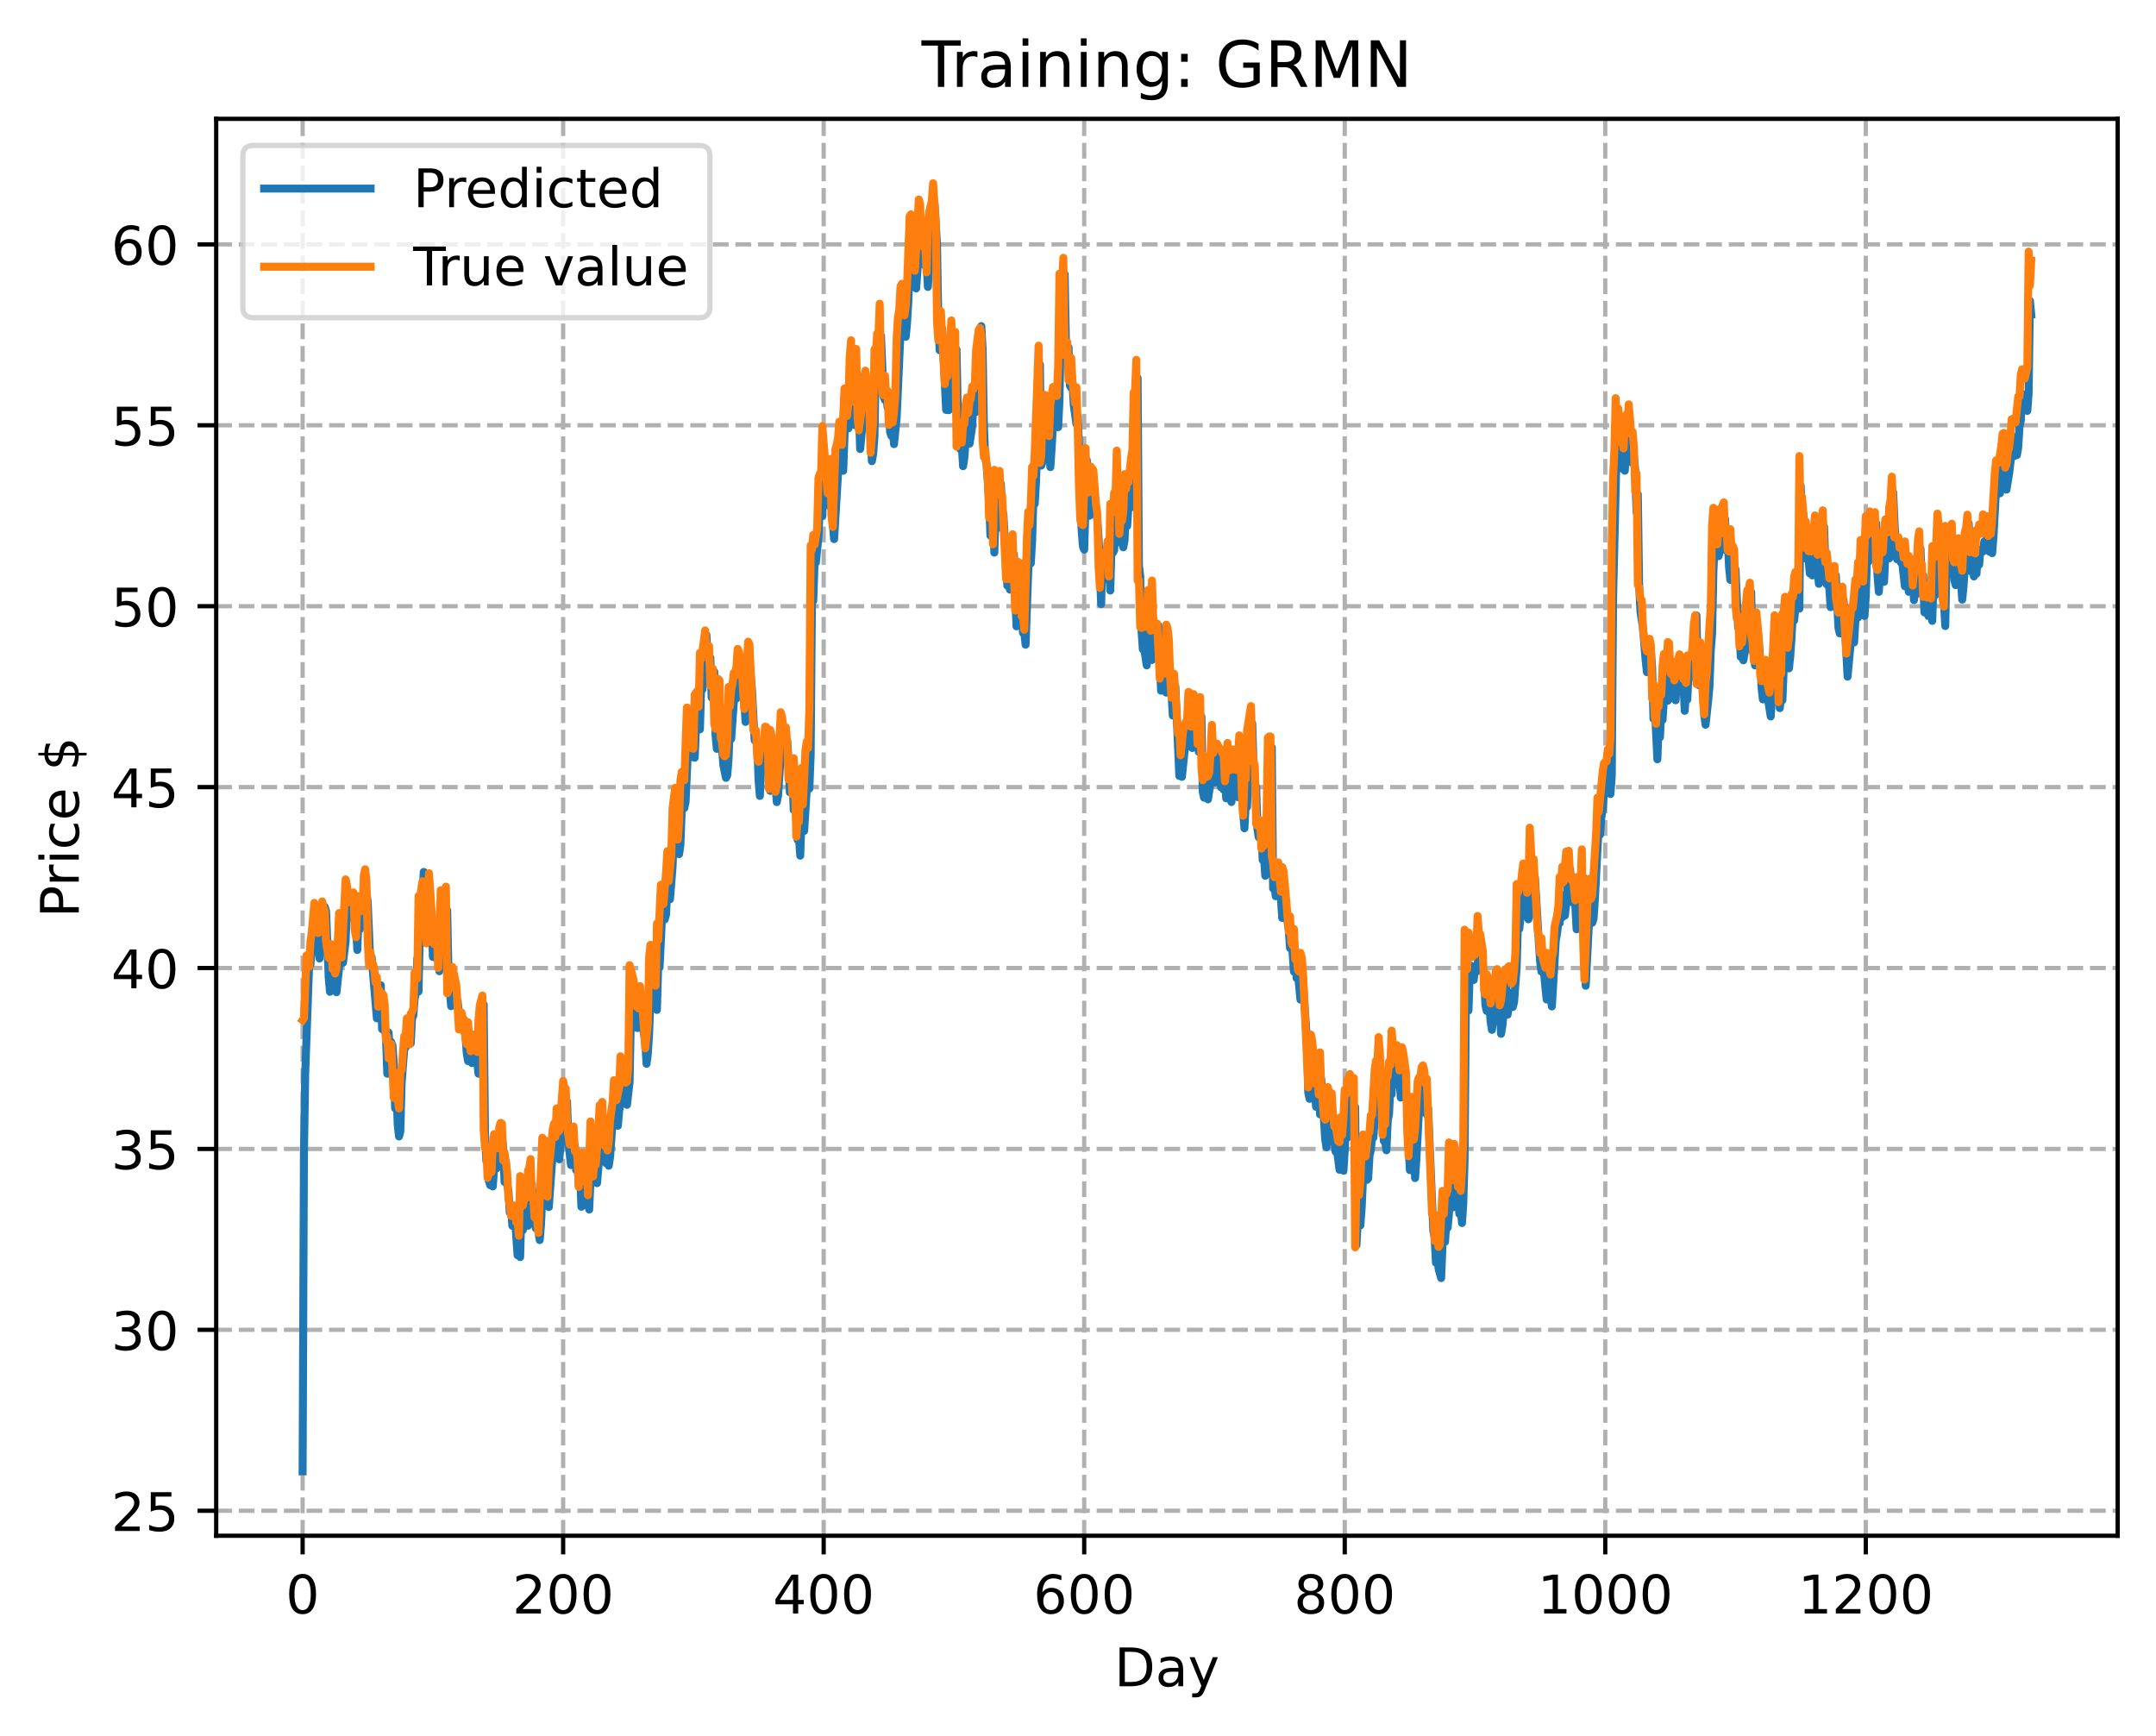 <?xml version="1.0" encoding="utf-8" standalone="no"?>
<!DOCTYPE svg PUBLIC "-//W3C//DTD SVG 1.1//EN"
  "http://www.w3.org/Graphics/SVG/1.1/DTD/svg11.dtd">
<!-- Created with matplotlib (https://matplotlib.org/) -->
<svg height="325.986pt" version="1.1" viewBox="0 0 404.923 325.986" width="404.923pt" xmlns="http://www.w3.org/2000/svg" xmlns:xlink="http://www.w3.org/1999/xlink">
 <defs>
  <style type="text/css">
*{stroke-linecap:butt;stroke-linejoin:round;}
  </style>
 </defs>
 <g id="figure_1">
  <g id="patch_1">
   <path d="M 0 325.986 
L 404.923 325.986 
L 404.923 0 
L 0 0 
z
" style="fill:#ffffff;"/>
  </g>
  <g id="axes_1">
   <g id="patch_2">
    <path d="M 40.603 288.43 
L 397.723 288.43 
L 397.723 22.318 
L 40.603 22.318 
z
" style="fill:#ffffff;"/>
   </g>
   <g id="matplotlib.axis_1">
    <g id="xtick_1">
     <g id="line2d_1">
      <path clip-path="url(#p8510e0e9d2)" d="M 56.836 288.43 
L 56.836 22.318 
" style="fill:none;stroke:#b0b0b0;stroke-dasharray:2.96,1.28;stroke-dashoffset:0;stroke-width:0.8;"/>
     </g>
     <g id="line2d_2">
      <defs>
       <path d="M 0 0 
L 0 3.5 
" id="m4f97d005ef" style="stroke:#000000;stroke-width:0.8;"/>
      </defs>
      <g>
       <use style="stroke:#000000;stroke-width:0.8;" x="56.836" xlink:href="#m4f97d005ef" y="288.43"/>
      </g>
     </g>
     <g id="text_1">
      <!-- 0 -->
      <defs>
       <path d="M 31.781 66.406 
Q 24.172 66.406 20.328 58.906 
Q 16.5 51.422 16.5 36.375 
Q 16.5 21.391 20.328 13.891 
Q 24.172 6.391 31.781 6.391 
Q 39.453 6.391 43.281 13.891 
Q 47.125 21.391 47.125 36.375 
Q 47.125 51.422 43.281 58.906 
Q 39.453 66.406 31.781 66.406 
z
M 31.781 74.219 
Q 44.047 74.219 50.516 64.516 
Q 56.984 54.828 56.984 36.375 
Q 56.984 17.969 50.516 8.266 
Q 44.047 -1.422 31.781 -1.422 
Q 19.531 -1.422 13.062 8.266 
Q 6.594 17.969 6.594 36.375 
Q 6.594 54.828 13.062 64.516 
Q 19.531 74.219 31.781 74.219 
z
" id="DejaVuSans-48"/>
      </defs>
      <g transform="translate(53.655 303.029)scale(0.1 -0.1)">
       <use xlink:href="#DejaVuSans-48"/>
      </g>
     </g>
    </g>
    <g id="xtick_2">
     <g id="line2d_3">
      <path clip-path="url(#p8510e0e9d2)" d="M 105.766 288.43 
L 105.766 22.318 
" style="fill:none;stroke:#b0b0b0;stroke-dasharray:2.96,1.28;stroke-dashoffset:0;stroke-width:0.8;"/>
     </g>
     <g id="line2d_4">
      <g>
       <use style="stroke:#000000;stroke-width:0.8;" x="105.766" xlink:href="#m4f97d005ef" y="288.43"/>
      </g>
     </g>
     <g id="text_2">
      <!-- 200 -->
      <defs>
       <path d="M 19.188 8.297 
L 53.609 8.297 
L 53.609 0 
L 7.328 0 
L 7.328 8.297 
Q 12.938 14.109 22.625 23.891 
Q 32.328 33.688 34.812 36.531 
Q 39.547 41.844 41.422 45.531 
Q 43.312 49.219 43.312 52.781 
Q 43.312 58.594 39.234 62.25 
Q 35.156 65.922 28.609 65.922 
Q 23.969 65.922 18.812 64.312 
Q 13.672 62.703 7.812 59.422 
L 7.812 69.391 
Q 13.766 71.781 18.938 73 
Q 24.125 74.219 28.422 74.219 
Q 39.75 74.219 46.484 68.547 
Q 53.219 62.891 53.219 53.422 
Q 53.219 48.922 51.531 44.891 
Q 49.859 40.875 45.406 35.406 
Q 44.188 33.984 37.641 27.219 
Q 31.109 20.453 19.188 8.297 
z
" id="DejaVuSans-50"/>
      </defs>
      <g transform="translate(96.223 303.029)scale(0.1 -0.1)">
       <use xlink:href="#DejaVuSans-50"/>
       <use x="63.623" xlink:href="#DejaVuSans-48"/>
       <use x="127.246" xlink:href="#DejaVuSans-48"/>
      </g>
     </g>
    </g>
    <g id="xtick_3">
     <g id="line2d_5">
      <path clip-path="url(#p8510e0e9d2)" d="M 154.697 288.43 
L 154.697 22.318 
" style="fill:none;stroke:#b0b0b0;stroke-dasharray:2.96,1.28;stroke-dashoffset:0;stroke-width:0.8;"/>
     </g>
     <g id="line2d_6">
      <g>
       <use style="stroke:#000000;stroke-width:0.8;" x="154.697" xlink:href="#m4f97d005ef" y="288.43"/>
      </g>
     </g>
     <g id="text_3">
      <!-- 400 -->
      <defs>
       <path d="M 37.797 64.312 
L 12.891 25.391 
L 37.797 25.391 
z
M 35.203 72.906 
L 47.609 72.906 
L 47.609 25.391 
L 58.016 25.391 
L 58.016 17.188 
L 47.609 17.188 
L 47.609 0 
L 37.797 0 
L 37.797 17.188 
L 4.891 17.188 
L 4.891 26.703 
z
" id="DejaVuSans-52"/>
      </defs>
      <g transform="translate(145.153 303.029)scale(0.1 -0.1)">
       <use xlink:href="#DejaVuSans-52"/>
       <use x="63.623" xlink:href="#DejaVuSans-48"/>
       <use x="127.246" xlink:href="#DejaVuSans-48"/>
      </g>
     </g>
    </g>
    <g id="xtick_4">
     <g id="line2d_7">
      <path clip-path="url(#p8510e0e9d2)" d="M 203.628 288.43 
L 203.628 22.318 
" style="fill:none;stroke:#b0b0b0;stroke-dasharray:2.96,1.28;stroke-dashoffset:0;stroke-width:0.8;"/>
     </g>
     <g id="line2d_8">
      <g>
       <use style="stroke:#000000;stroke-width:0.8;" x="203.628" xlink:href="#m4f97d005ef" y="288.43"/>
      </g>
     </g>
     <g id="text_4">
      <!-- 600 -->
      <defs>
       <path d="M 33.016 40.375 
Q 26.375 40.375 22.484 35.828 
Q 18.609 31.297 18.609 23.391 
Q 18.609 15.531 22.484 10.953 
Q 26.375 6.391 33.016 6.391 
Q 39.656 6.391 43.531 10.953 
Q 47.406 15.531 47.406 23.391 
Q 47.406 31.297 43.531 35.828 
Q 39.656 40.375 33.016 40.375 
z
M 52.594 71.297 
L 52.594 62.312 
Q 48.875 64.062 45.094 64.984 
Q 41.312 65.922 37.594 65.922 
Q 27.828 65.922 22.672 59.328 
Q 17.531 52.734 16.797 39.406 
Q 19.672 43.656 24.016 45.922 
Q 28.375 48.188 33.594 48.188 
Q 44.578 48.188 50.953 41.516 
Q 57.328 34.859 57.328 23.391 
Q 57.328 12.156 50.688 5.359 
Q 44.047 -1.422 33.016 -1.422 
Q 20.359 -1.422 13.672 8.266 
Q 6.984 17.969 6.984 36.375 
Q 6.984 53.656 15.188 63.938 
Q 23.391 74.219 37.203 74.219 
Q 40.922 74.219 44.703 73.484 
Q 48.484 72.75 52.594 71.297 
z
" id="DejaVuSans-54"/>
      </defs>
      <g transform="translate(194.084 303.029)scale(0.1 -0.1)">
       <use xlink:href="#DejaVuSans-54"/>
       <use x="63.623" xlink:href="#DejaVuSans-48"/>
       <use x="127.246" xlink:href="#DejaVuSans-48"/>
      </g>
     </g>
    </g>
    <g id="xtick_5">
     <g id="line2d_9">
      <path clip-path="url(#p8510e0e9d2)" d="M 252.558 288.43 
L 252.558 22.318 
" style="fill:none;stroke:#b0b0b0;stroke-dasharray:2.96,1.28;stroke-dashoffset:0;stroke-width:0.8;"/>
     </g>
     <g id="line2d_10">
      <g>
       <use style="stroke:#000000;stroke-width:0.8;" x="252.558" xlink:href="#m4f97d005ef" y="288.43"/>
      </g>
     </g>
     <g id="text_5">
      <!-- 800 -->
      <defs>
       <path d="M 31.781 34.625 
Q 24.75 34.625 20.719 30.859 
Q 16.703 27.094 16.703 20.516 
Q 16.703 13.922 20.719 10.156 
Q 24.75 6.391 31.781 6.391 
Q 38.812 6.391 42.859 10.172 
Q 46.922 13.969 46.922 20.516 
Q 46.922 27.094 42.891 30.859 
Q 38.875 34.625 31.781 34.625 
z
M 21.922 38.812 
Q 15.578 40.375 12.031 44.719 
Q 8.5 49.078 8.5 55.328 
Q 8.5 64.062 14.719 69.141 
Q 20.953 74.219 31.781 74.219 
Q 42.672 74.219 48.875 69.141 
Q 55.078 64.062 55.078 55.328 
Q 55.078 49.078 51.531 44.719 
Q 48 40.375 41.703 38.812 
Q 48.828 37.156 52.797 32.312 
Q 56.781 27.484 56.781 20.516 
Q 56.781 9.906 50.312 4.234 
Q 43.844 -1.422 31.781 -1.422 
Q 19.734 -1.422 13.25 4.234 
Q 6.781 9.906 6.781 20.516 
Q 6.781 27.484 10.781 32.312 
Q 14.797 37.156 21.922 38.812 
z
M 18.312 54.391 
Q 18.312 48.734 21.844 45.562 
Q 25.391 42.391 31.781 42.391 
Q 38.141 42.391 41.719 45.562 
Q 45.312 48.734 45.312 54.391 
Q 45.312 60.062 41.719 63.234 
Q 38.141 66.406 31.781 66.406 
Q 25.391 66.406 21.844 63.234 
Q 18.312 60.062 18.312 54.391 
z
" id="DejaVuSans-56"/>
      </defs>
      <g transform="translate(243.015 303.029)scale(0.1 -0.1)">
       <use xlink:href="#DejaVuSans-56"/>
       <use x="63.623" xlink:href="#DejaVuSans-48"/>
       <use x="127.246" xlink:href="#DejaVuSans-48"/>
      </g>
     </g>
    </g>
    <g id="xtick_6">
     <g id="line2d_11">
      <path clip-path="url(#p8510e0e9d2)" d="M 301.489 288.43 
L 301.489 22.318 
" style="fill:none;stroke:#b0b0b0;stroke-dasharray:2.96,1.28;stroke-dashoffset:0;stroke-width:0.8;"/>
     </g>
     <g id="line2d_12">
      <g>
       <use style="stroke:#000000;stroke-width:0.8;" x="301.489" xlink:href="#m4f97d005ef" y="288.43"/>
      </g>
     </g>
     <g id="text_6">
      <!-- 1000 -->
      <defs>
       <path d="M 12.406 8.297 
L 28.516 8.297 
L 28.516 63.922 
L 10.984 60.406 
L 10.984 69.391 
L 28.422 72.906 
L 38.281 72.906 
L 38.281 8.297 
L 54.391 8.297 
L 54.391 0 
L 12.406 0 
z
" id="DejaVuSans-49"/>
      </defs>
      <g transform="translate(288.764 303.029)scale(0.1 -0.1)">
       <use xlink:href="#DejaVuSans-49"/>
       <use x="63.623" xlink:href="#DejaVuSans-48"/>
       <use x="127.246" xlink:href="#DejaVuSans-48"/>
       <use x="190.869" xlink:href="#DejaVuSans-48"/>
      </g>
     </g>
    </g>
    <g id="xtick_7">
     <g id="line2d_13">
      <path clip-path="url(#p8510e0e9d2)" d="M 350.419 288.43 
L 350.419 22.318 
" style="fill:none;stroke:#b0b0b0;stroke-dasharray:2.96,1.28;stroke-dashoffset:0;stroke-width:0.8;"/>
     </g>
     <g id="line2d_14">
      <g>
       <use style="stroke:#000000;stroke-width:0.8;" x="350.419" xlink:href="#m4f97d005ef" y="288.43"/>
      </g>
     </g>
     <g id="text_7">
      <!-- 1200 -->
      <g transform="translate(337.694 303.029)scale(0.1 -0.1)">
       <use xlink:href="#DejaVuSans-49"/>
       <use x="63.623" xlink:href="#DejaVuSans-50"/>
       <use x="127.246" xlink:href="#DejaVuSans-48"/>
       <use x="190.869" xlink:href="#DejaVuSans-48"/>
      </g>
     </g>
    </g>
    <g id="text_8">
     <!-- Day -->
     <defs>
      <path d="M 19.672 64.797 
L 19.672 8.109 
L 31.594 8.109 
Q 46.688 8.109 53.688 14.938 
Q 60.688 21.781 60.688 36.531 
Q 60.688 51.172 53.688 57.984 
Q 46.688 64.797 31.594 64.797 
z
M 9.812 72.906 
L 30.078 72.906 
Q 51.266 72.906 61.172 64.094 
Q 71.094 55.281 71.094 36.531 
Q 71.094 17.672 61.125 8.828 
Q 51.172 0 30.078 0 
L 9.812 0 
z
" id="DejaVuSans-68"/>
      <path d="M 34.281 27.484 
Q 23.391 27.484 19.188 25 
Q 14.984 22.516 14.984 16.5 
Q 14.984 11.719 18.141 8.906 
Q 21.297 6.109 26.703 6.109 
Q 34.188 6.109 38.703 11.406 
Q 43.219 16.703 43.219 25.484 
L 43.219 27.484 
z
M 52.203 31.203 
L 52.203 0 
L 43.219 0 
L 43.219 8.297 
Q 40.141 3.328 35.547 0.953 
Q 30.953 -1.422 24.312 -1.422 
Q 15.922 -1.422 10.953 3.297 
Q 6 8.016 6 15.922 
Q 6 25.141 12.172 29.828 
Q 18.359 34.516 30.609 34.516 
L 43.219 34.516 
L 43.219 35.406 
Q 43.219 41.609 39.141 45 
Q 35.062 48.391 27.688 48.391 
Q 23 48.391 18.547 47.266 
Q 14.109 46.141 10.016 43.891 
L 10.016 52.203 
Q 14.938 54.109 19.578 55.047 
Q 24.219 56 28.609 56 
Q 40.484 56 46.344 49.844 
Q 52.203 43.703 52.203 31.203 
z
" id="DejaVuSans-97"/>
      <path d="M 32.172 -5.078 
Q 28.375 -14.844 24.75 -17.812 
Q 21.141 -20.797 15.094 -20.797 
L 7.906 -20.797 
L 7.906 -13.281 
L 13.188 -13.281 
Q 16.891 -13.281 18.938 -11.516 
Q 21 -9.766 23.484 -3.219 
L 25.094 0.875 
L 2.984 54.688 
L 12.5 54.688 
L 29.594 11.922 
L 46.688 54.688 
L 56.203 54.688 
z
" id="DejaVuSans-121"/>
     </defs>
     <g transform="translate(209.29 316.707)scale(0.1 -0.1)">
      <use xlink:href="#DejaVuSans-68"/>
      <use x="77.002" xlink:href="#DejaVuSans-97"/>
      <use x="138.281" xlink:href="#DejaVuSans-121"/>
     </g>
    </g>
   </g>
   <g id="matplotlib.axis_2">
    <g id="ytick_1">
     <g id="line2d_15">
      <path clip-path="url(#p8510e0e9d2)" d="M 40.603 283.737 
L 397.723 283.737 
" style="fill:none;stroke:#b0b0b0;stroke-dasharray:2.96,1.28;stroke-dashoffset:0;stroke-width:0.8;"/>
     </g>
     <g id="line2d_16">
      <defs>
       <path d="M 0 0 
L -3.5 0 
" id="m407f894c40" style="stroke:#000000;stroke-width:0.8;"/>
      </defs>
      <g>
       <use style="stroke:#000000;stroke-width:0.8;" x="40.603" xlink:href="#m407f894c40" y="283.737"/>
      </g>
     </g>
     <g id="text_9">
      <!-- 25 -->
      <defs>
       <path d="M 10.797 72.906 
L 49.516 72.906 
L 49.516 64.594 
L 19.828 64.594 
L 19.828 46.734 
Q 21.969 47.469 24.109 47.828 
Q 26.266 48.188 28.422 48.188 
Q 40.625 48.188 47.75 41.5 
Q 54.891 34.812 54.891 23.391 
Q 54.891 11.625 47.562 5.094 
Q 40.234 -1.422 26.906 -1.422 
Q 22.312 -1.422 17.547 -0.641 
Q 12.797 0.141 7.719 1.703 
L 7.719 11.625 
Q 12.109 9.234 16.797 8.062 
Q 21.484 6.891 26.703 6.891 
Q 35.156 6.891 40.078 11.328 
Q 45.016 15.766 45.016 23.391 
Q 45.016 31 40.078 35.438 
Q 35.156 39.891 26.703 39.891 
Q 22.75 39.891 18.812 39.016 
Q 14.891 38.141 10.797 36.281 
z
" id="DejaVuSans-53"/>
      </defs>
      <g transform="translate(20.878 287.537)scale(0.1 -0.1)">
       <use xlink:href="#DejaVuSans-50"/>
       <use x="63.623" xlink:href="#DejaVuSans-53"/>
      </g>
     </g>
    </g>
    <g id="ytick_2">
     <g id="line2d_17">
      <path clip-path="url(#p8510e0e9d2)" d="M 40.603 249.76 
L 397.723 249.76 
" style="fill:none;stroke:#b0b0b0;stroke-dasharray:2.96,1.28;stroke-dashoffset:0;stroke-width:0.8;"/>
     </g>
     <g id="line2d_18">
      <g>
       <use style="stroke:#000000;stroke-width:0.8;" x="40.603" xlink:href="#m407f894c40" y="249.76"/>
      </g>
     </g>
     <g id="text_10">
      <!-- 30 -->
      <defs>
       <path d="M 40.578 39.312 
Q 47.656 37.797 51.625 33 
Q 55.609 28.219 55.609 21.188 
Q 55.609 10.406 48.188 4.484 
Q 40.766 -1.422 27.094 -1.422 
Q 22.516 -1.422 17.656 -0.516 
Q 12.797 0.391 7.625 2.203 
L 7.625 11.719 
Q 11.719 9.328 16.594 8.109 
Q 21.484 6.891 26.812 6.891 
Q 36.078 6.891 40.938 10.547 
Q 45.797 14.203 45.797 21.188 
Q 45.797 27.641 41.281 31.266 
Q 36.766 34.906 28.719 34.906 
L 20.219 34.906 
L 20.219 43.016 
L 29.109 43.016 
Q 36.375 43.016 40.234 45.922 
Q 44.094 48.828 44.094 54.297 
Q 44.094 59.906 40.109 62.906 
Q 36.141 65.922 28.719 65.922 
Q 24.656 65.922 20.016 65.031 
Q 15.375 64.156 9.812 62.312 
L 9.812 71.094 
Q 15.438 72.656 20.344 73.438 
Q 25.25 74.219 29.594 74.219 
Q 40.828 74.219 47.359 69.109 
Q 53.906 64.016 53.906 55.328 
Q 53.906 49.266 50.438 45.094 
Q 46.969 40.922 40.578 39.312 
z
" id="DejaVuSans-51"/>
      </defs>
      <g transform="translate(20.878 253.56)scale(0.1 -0.1)">
       <use xlink:href="#DejaVuSans-51"/>
       <use x="63.623" xlink:href="#DejaVuSans-48"/>
      </g>
     </g>
    </g>
    <g id="ytick_3">
     <g id="line2d_19">
      <path clip-path="url(#p8510e0e9d2)" d="M 40.603 215.783 
L 397.723 215.783 
" style="fill:none;stroke:#b0b0b0;stroke-dasharray:2.96,1.28;stroke-dashoffset:0;stroke-width:0.8;"/>
     </g>
     <g id="line2d_20">
      <g>
       <use style="stroke:#000000;stroke-width:0.8;" x="40.603" xlink:href="#m407f894c40" y="215.783"/>
      </g>
     </g>
     <g id="text_11">
      <!-- 35 -->
      <g transform="translate(20.878 219.583)scale(0.1 -0.1)">
       <use xlink:href="#DejaVuSans-51"/>
       <use x="63.623" xlink:href="#DejaVuSans-53"/>
      </g>
     </g>
    </g>
    <g id="ytick_4">
     <g id="line2d_21">
      <path clip-path="url(#p8510e0e9d2)" d="M 40.603 181.806 
L 397.723 181.806 
" style="fill:none;stroke:#b0b0b0;stroke-dasharray:2.96,1.28;stroke-dashoffset:0;stroke-width:0.8;"/>
     </g>
     <g id="line2d_22">
      <g>
       <use style="stroke:#000000;stroke-width:0.8;" x="40.603" xlink:href="#m407f894c40" y="181.806"/>
      </g>
     </g>
     <g id="text_12">
      <!-- 40 -->
      <g transform="translate(20.878 185.606)scale(0.1 -0.1)">
       <use xlink:href="#DejaVuSans-52"/>
       <use x="63.623" xlink:href="#DejaVuSans-48"/>
      </g>
     </g>
    </g>
    <g id="ytick_5">
     <g id="line2d_23">
      <path clip-path="url(#p8510e0e9d2)" d="M 40.603 147.829 
L 397.723 147.829 
" style="fill:none;stroke:#b0b0b0;stroke-dasharray:2.96,1.28;stroke-dashoffset:0;stroke-width:0.8;"/>
     </g>
     <g id="line2d_24">
      <g>
       <use style="stroke:#000000;stroke-width:0.8;" x="40.603" xlink:href="#m407f894c40" y="147.829"/>
      </g>
     </g>
     <g id="text_13">
      <!-- 45 -->
      <g transform="translate(20.878 151.629)scale(0.1 -0.1)">
       <use xlink:href="#DejaVuSans-52"/>
       <use x="63.623" xlink:href="#DejaVuSans-53"/>
      </g>
     </g>
    </g>
    <g id="ytick_6">
     <g id="line2d_25">
      <path clip-path="url(#p8510e0e9d2)" d="M 40.603 113.852 
L 397.723 113.852 
" style="fill:none;stroke:#b0b0b0;stroke-dasharray:2.96,1.28;stroke-dashoffset:0;stroke-width:0.8;"/>
     </g>
     <g id="line2d_26">
      <g>
       <use style="stroke:#000000;stroke-width:0.8;" x="40.603" xlink:href="#m407f894c40" y="113.852"/>
      </g>
     </g>
     <g id="text_14">
      <!-- 50 -->
      <g transform="translate(20.878 117.652)scale(0.1 -0.1)">
       <use xlink:href="#DejaVuSans-53"/>
       <use x="63.623" xlink:href="#DejaVuSans-48"/>
      </g>
     </g>
    </g>
    <g id="ytick_7">
     <g id="line2d_27">
      <path clip-path="url(#p8510e0e9d2)" d="M 40.603 79.875 
L 397.723 79.875 
" style="fill:none;stroke:#b0b0b0;stroke-dasharray:2.96,1.28;stroke-dashoffset:0;stroke-width:0.8;"/>
     </g>
     <g id="line2d_28">
      <g>
       <use style="stroke:#000000;stroke-width:0.8;" x="40.603" xlink:href="#m407f894c40" y="79.875"/>
      </g>
     </g>
     <g id="text_15">
      <!-- 55 -->
      <g transform="translate(20.878 83.675)scale(0.1 -0.1)">
       <use xlink:href="#DejaVuSans-53"/>
       <use x="63.623" xlink:href="#DejaVuSans-53"/>
      </g>
     </g>
    </g>
    <g id="ytick_8">
     <g id="line2d_29">
      <path clip-path="url(#p8510e0e9d2)" d="M 40.603 45.898 
L 397.723 45.898 
" style="fill:none;stroke:#b0b0b0;stroke-dasharray:2.96,1.28;stroke-dashoffset:0;stroke-width:0.8;"/>
     </g>
     <g id="line2d_30">
      <g>
       <use style="stroke:#000000;stroke-width:0.8;" x="40.603" xlink:href="#m407f894c40" y="45.898"/>
      </g>
     </g>
     <g id="text_16">
      <!-- 60 -->
      <g transform="translate(20.878 49.698)scale(0.1 -0.1)">
       <use xlink:href="#DejaVuSans-54"/>
       <use x="63.623" xlink:href="#DejaVuSans-48"/>
      </g>
     </g>
    </g>
    <g id="text_17">
     <!-- Price $ -->
     <defs>
      <path d="M 19.672 64.797 
L 19.672 37.406 
L 32.078 37.406 
Q 38.969 37.406 42.719 40.969 
Q 46.484 44.531 46.484 51.125 
Q 46.484 57.672 42.719 61.234 
Q 38.969 64.797 32.078 64.797 
z
M 9.812 72.906 
L 32.078 72.906 
Q 44.344 72.906 50.609 67.359 
Q 56.891 61.812 56.891 51.125 
Q 56.891 40.328 50.609 34.812 
Q 44.344 29.297 32.078 29.297 
L 19.672 29.297 
L 19.672 0 
L 9.812 0 
z
" id="DejaVuSans-80"/>
      <path d="M 41.109 46.297 
Q 39.594 47.172 37.812 47.578 
Q 36.031 48 33.891 48 
Q 26.266 48 22.188 43.047 
Q 18.109 38.094 18.109 28.812 
L 18.109 0 
L 9.078 0 
L 9.078 54.688 
L 18.109 54.688 
L 18.109 46.188 
Q 20.953 51.172 25.484 53.578 
Q 30.031 56 36.531 56 
Q 37.453 56 38.578 55.875 
Q 39.703 55.766 41.062 55.516 
z
" id="DejaVuSans-114"/>
      <path d="M 9.422 54.688 
L 18.406 54.688 
L 18.406 0 
L 9.422 0 
z
M 9.422 75.984 
L 18.406 75.984 
L 18.406 64.594 
L 9.422 64.594 
z
" id="DejaVuSans-105"/>
      <path d="M 48.781 52.594 
L 48.781 44.188 
Q 44.969 46.297 41.141 47.344 
Q 37.312 48.391 33.406 48.391 
Q 24.656 48.391 19.812 42.844 
Q 14.984 37.312 14.984 27.297 
Q 14.984 17.281 19.812 11.734 
Q 24.656 6.203 33.406 6.203 
Q 37.312 6.203 41.141 7.25 
Q 44.969 8.297 48.781 10.406 
L 48.781 2.094 
Q 45.016 0.344 40.984 -0.531 
Q 36.969 -1.422 32.422 -1.422 
Q 20.062 -1.422 12.781 6.344 
Q 5.516 14.109 5.516 27.297 
Q 5.516 40.672 12.859 48.328 
Q 20.219 56 33.016 56 
Q 37.156 56 41.109 55.141 
Q 45.062 54.297 48.781 52.594 
z
" id="DejaVuSans-99"/>
      <path d="M 56.203 29.594 
L 56.203 25.203 
L 14.891 25.203 
Q 15.484 15.922 20.484 11.062 
Q 25.484 6.203 34.422 6.203 
Q 39.594 6.203 44.453 7.469 
Q 49.312 8.734 54.109 11.281 
L 54.109 2.781 
Q 49.266 0.734 44.188 -0.344 
Q 39.109 -1.422 33.891 -1.422 
Q 20.797 -1.422 13.156 6.188 
Q 5.516 13.812 5.516 26.812 
Q 5.516 40.234 12.766 48.109 
Q 20.016 56 32.328 56 
Q 43.359 56 49.781 48.891 
Q 56.203 41.797 56.203 29.594 
z
M 47.219 32.234 
Q 47.125 39.594 43.094 43.984 
Q 39.062 48.391 32.422 48.391 
Q 24.906 48.391 20.391 44.141 
Q 15.875 39.891 15.188 32.172 
z
" id="DejaVuSans-101"/>
      <path id="DejaVuSans-32"/>
      <path d="M 33.797 -14.703 
L 28.906 -14.703 
L 28.859 0 
Q 23.734 0.094 18.609 1.188 
Q 13.484 2.297 8.297 4.5 
L 8.297 13.281 
Q 13.281 10.156 18.375 8.562 
Q 23.484 6.984 28.906 6.938 
L 28.906 29.203 
Q 18.109 30.953 13.203 35.156 
Q 8.297 39.359 8.297 46.688 
Q 8.297 54.641 13.625 59.219 
Q 18.953 63.812 28.906 64.5 
L 28.906 75.984 
L 33.797 75.984 
L 33.797 64.656 
Q 38.328 64.453 42.578 63.688 
Q 46.828 62.938 50.875 61.625 
L 50.875 53.078 
Q 46.828 55.125 42.547 56.25 
Q 38.281 57.375 33.797 57.562 
L 33.797 36.719 
Q 44.875 35.016 50.094 30.609 
Q 55.328 26.219 55.328 18.609 
Q 55.328 10.359 49.781 5.594 
Q 44.234 0.828 33.797 0.094 
z
M 28.906 37.594 
L 28.906 57.625 
Q 23.25 56.984 20.266 54.391 
Q 17.281 51.812 17.281 47.516 
Q 17.281 43.312 20.031 40.969 
Q 22.797 38.625 28.906 37.594 
z
M 33.797 28.219 
L 33.797 7.078 
Q 39.984 7.906 43.141 10.594 
Q 46.297 13.281 46.297 17.672 
Q 46.297 21.969 43.281 24.5 
Q 40.281 27.047 33.797 28.219 
z
" id="DejaVuSans-36"/>
     </defs>
     <g transform="translate(14.798 172.342)rotate(-90)scale(0.1 -0.1)">
      <use xlink:href="#DejaVuSans-80"/>
      <use x="58.553" xlink:href="#DejaVuSans-114"/>
      <use x="99.666" xlink:href="#DejaVuSans-105"/>
      <use x="127.449" xlink:href="#DejaVuSans-99"/>
      <use x="182.43" xlink:href="#DejaVuSans-101"/>
      <use x="243.953" xlink:href="#DejaVuSans-32"/>
      <use x="275.74" xlink:href="#DejaVuSans-36"/>
     </g>
    </g>
   </g>
   <g id="line2d_31">
    <path clip-path="url(#p8510e0e9d2)" d="M 56.836 276.334 
L 57.081 216.714 
L 57.325 201.588 
L 58.059 181.2 
L 58.304 181.187 
L 58.548 177.782 
L 58.793 178.2 
L 59.038 175.895 
L 59.282 172.332 
L 60.016 180.007 
L 60.261 174.903 
L 60.506 173.946 
L 60.995 170.321 
L 61.24 171.094 
L 61.729 183.509 
L 61.974 186.269 
L 62.218 180.173 
L 62.463 179.928 
L 62.708 184.766 
L 62.952 181.971 
L 63.197 186.351 
L 63.686 181.724 
L 63.931 176.245 
L 64.42 180.806 
L 64.909 176.797 
L 65.154 170.68 
L 65.399 168.874 
L 65.643 170.473 
L 65.888 169.127 
L 66.133 172.392 
L 66.377 169.516 
L 66.622 169.548 
L 67.111 178.423 
L 67.356 171.264 
L 67.601 174.532 
L 67.845 168.717 
L 68.09 172.698 
L 68.335 171.954 
L 68.579 170.238 
L 68.824 167.463 
L 69.069 169.528 
L 69.558 180.926 
L 69.802 179.775 
L 70.781 191.262 
L 71.026 185.912 
L 71.27 190.288 
L 71.515 185.036 
L 71.76 193.295 
L 72.004 189.952 
L 72.494 194.837 
L 72.738 201.659 
L 72.983 193.927 
L 73.228 197.923 
L 73.472 195.71 
L 73.717 196.368 
L 73.962 199.912 
L 74.206 208.148 
L 74.451 204.196 
L 74.696 211.286 
L 74.94 213.437 
L 75.185 212.53 
L 75.429 203.418 
L 75.919 197.059 
L 76.408 196.363 
L 76.653 192.942 
L 76.897 195.17 
L 77.142 195.959 
L 77.387 191.254 
L 77.631 190.762 
L 77.876 187.52 
L 78.121 186.574 
L 78.365 180.054 
L 78.61 186.216 
L 78.855 174.756 
L 79.099 172.23 
L 79.589 163.766 
L 79.833 171.733 
L 80.078 172.545 
L 80.323 175.581 
L 80.567 174.355 
L 80.812 169.995 
L 81.056 171.606 
L 81.301 179.731 
L 81.546 174.468 
L 81.79 179.818 
L 82.035 180.093 
L 82.28 176.134 
L 82.524 182.409 
L 83.014 172.588 
L 83.258 171.517 
L 83.503 169.312 
L 83.748 172.205 
L 83.992 170.981 
L 84.237 183.054 
L 84.726 188.968 
L 84.971 187.341 
L 85.46 188.099 
L 85.705 188.659 
L 85.95 187.986 
L 86.439 193.116 
L 86.684 192.496 
L 86.928 192.183 
L 87.173 193.72 
L 87.417 194.301 
L 87.662 197.826 
L 87.907 199.277 
L 88.151 194.986 
L 88.641 199.663 
L 88.885 198.264 
L 89.13 195.923 
L 89.619 199.331 
L 89.864 201.655 
L 90.109 196.01 
L 90.353 193.664 
L 90.598 189.857 
L 90.843 188.666 
L 91.087 212.705 
L 91.332 217.999 
L 91.577 218.228 
L 91.821 221.828 
L 92.066 222.598 
L 92.311 220.024 
L 92.555 222.831 
L 93.044 215.927 
L 93.289 219.414 
L 93.534 217.446 
L 93.778 218.995 
L 94.023 217.459 
L 94.268 213.324 
L 94.512 215.649 
L 94.757 221.982 
L 95.002 218.114 
L 95.246 222.439 
L 95.491 223.686 
L 95.736 227.713 
L 95.98 226.533 
L 96.225 230.226 
L 96.714 228.721 
L 97.204 235.75 
L 97.448 232.412 
L 97.693 236.101 
L 97.938 226.287 
L 98.182 231.06 
L 98.427 230.132 
L 98.916 227.606 
L 99.161 230.206 
L 99.405 223.965 
L 99.65 221.995 
L 99.895 222.449 
L 100.139 226.367 
L 100.384 226.698 
L 100.629 230.683 
L 100.873 229.713 
L 101.363 232.903 
L 101.607 229.986 
L 102.097 219.262 
L 102.341 221.756 
L 102.586 218.901 
L 102.831 221.147 
L 103.075 226.694 
L 103.809 216.459 
L 104.299 212.344 
L 104.543 216.406 
L 104.788 212.419 
L 105.032 217.729 
L 105.766 210.26 
L 106.011 205.884 
L 106.256 210.088 
L 106.5 206.898 
L 106.745 214.45 
L 107.234 218.818 
L 107.479 216.469 
L 107.724 218.595 
L 107.968 215.13 
L 108.213 219.775 
L 108.458 218.119 
L 108.702 222.783 
L 108.947 220.702 
L 109.192 226.643 
L 109.436 223.524 
L 109.681 222.134 
L 109.926 226.318 
L 110.17 226.219 
L 110.415 222.734 
L 110.66 227.163 
L 111.149 216.034 
L 111.638 221.808 
L 111.883 219.61 
L 112.127 222.217 
L 112.617 216.637 
L 112.861 212.434 
L 113.106 212.509 
L 113.351 210.126 
L 113.595 216.355 
L 113.84 218.478 
L 114.085 216.539 
L 114.329 218.944 
L 114.574 217.332 
L 115.063 210.594 
L 115.308 210.346 
L 115.553 206.41 
L 115.797 210.694 
L 116.042 211.437 
L 116.287 208.641 
L 116.531 207.277 
L 116.776 202.788 
L 117.265 206.255 
L 117.51 204.489 
L 117.754 207.498 
L 118.244 203.184 
L 118.488 190.634 
L 118.733 190.015 
L 118.978 189.857 
L 119.222 188.261 
L 119.712 193.074 
L 119.956 190.114 
L 120.201 192.277 
L 120.446 190.14 
L 120.69 192.762 
L 121.18 195.481 
L 121.424 199.799 
L 121.669 197.945 
L 121.914 194.087 
L 122.403 181.084 
L 122.648 184.666 
L 122.892 185.665 
L 123.381 189.675 
L 123.626 181.05 
L 123.871 181.696 
L 124.36 171.791 
L 124.849 172.68 
L 125.094 171.748 
L 125.339 166.552 
L 125.583 164.342 
L 125.828 168.9 
L 126.317 162.787 
L 126.562 156.284 
L 126.807 154.319 
L 127.051 151.028 
L 127.296 158.555 
L 127.541 160.425 
L 127.785 158.697 
L 128.03 152.295 
L 128.275 149.949 
L 128.519 151.773 
L 128.764 150.577 
L 129.253 139.836 
L 129.498 141.077 
L 129.742 137.72 
L 130.232 142.247 
L 130.476 142.306 
L 130.721 136.457 
L 131.21 132.795 
L 131.455 136.986 
L 131.7 128.501 
L 131.944 129.461 
L 132.678 119.271 
L 132.923 125.708 
L 133.168 124.16 
L 133.412 123.543 
L 133.657 131.02 
L 134.146 126.168 
L 134.391 138.151 
L 134.636 140.651 
L 135.125 133.089 
L 135.369 134.672 
L 135.614 140.54 
L 135.859 143.735 
L 136.348 146.097 
L 136.593 145.596 
L 136.837 142.449 
L 137.082 135.754 
L 137.327 138.78 
L 137.816 131.904 
L 138.061 129.299 
L 138.305 131.19 
L 138.795 125.377 
L 139.039 127.155 
L 139.284 126.605 
L 139.529 127.145 
L 140.018 135.585 
L 140.263 133.161 
L 140.507 126.986 
L 140.752 125.39 
L 140.996 126.627 
L 141.241 129.718 
L 141.73 139.038 
L 141.975 138.886 
L 142.22 139.245 
L 142.464 146.531 
L 142.709 149.486 
L 142.954 144.258 
L 143.198 141.859 
L 143.443 140.683 
L 143.688 143.916 
L 143.932 139.747 
L 144.422 143.623 
L 144.666 148.533 
L 144.911 141.444 
L 145.156 141.538 
L 145.645 147.512 
L 145.89 150.643 
L 146.134 149.409 
L 146.868 137.955 
L 147.113 140.879 
L 147.357 141.813 
L 147.602 142.207 
L 147.847 139.116 
L 148.091 142.688 
L 148.336 148.81 
L 148.825 145.707 
L 149.07 152.111 
L 149.315 146.942 
L 149.804 157.742 
L 150.049 157.121 
L 150.293 160.703 
L 150.538 153.341 
L 150.783 150.728 
L 151.027 156.057 
L 151.761 144.378 
L 152.006 148.108 
L 152.251 141.857 
L 152.495 112.729 
L 152.74 112.838 
L 152.984 105.652 
L 153.229 105.638 
L 153.718 100.795 
L 153.963 94.96 
L 154.208 92.572 
L 154.452 96.9 
L 154.697 87.415 
L 154.942 87.821 
L 155.676 94.957 
L 156.165 90.007 
L 156.41 98.439 
L 156.654 101.249 
L 157.388 89.091 
L 157.633 87.318 
L 157.878 84.597 
L 158.122 87.973 
L 158.367 88.415 
L 158.856 75.087 
L 159.101 78.734 
L 159.345 80.453 
L 159.59 78.782 
L 160.079 69.343 
L 160.324 76.732 
L 160.569 79.851 
L 161.058 70.358 
L 161.547 84.329 
L 162.281 76.538 
L 162.526 72.161 
L 162.771 71.258 
L 163.015 76.549 
L 163.26 77.9 
L 163.505 80.729 
L 163.749 86.613 
L 163.994 85.238 
L 164.239 81.947 
L 164.483 67.558 
L 164.728 72.601 
L 164.972 65.961 
L 165.217 69.192 
L 165.462 63.066 
L 165.951 74.498 
L 166.196 75.118 
L 166.44 73.766 
L 166.685 76.464 
L 166.93 76.62 
L 167.174 81.166 
L 167.419 81.875 
L 167.664 80.483 
L 167.908 83.415 
L 168.398 78.519 
L 169.132 62.231 
L 169.376 56.787 
L 169.621 55.682 
L 170.11 63.251 
L 170.355 60.661 
L 170.6 56.6 
L 170.844 49.96 
L 171.333 44.144 
L 171.578 45.039 
L 171.823 51.378 
L 172.067 54.168 
L 172.312 50.785 
L 172.557 45.006 
L 172.801 44.017 
L 173.046 44.834 
L 173.291 48.632 
L 173.535 47.589 
L 173.78 49.948 
L 174.025 49.377 
L 174.269 53.888 
L 174.759 46.051 
L 175.003 42.785 
L 175.248 41.857 
L 175.493 37.951 
L 175.982 45.872 
L 176.227 59.829 
L 176.471 65.777 
L 176.716 65.142 
L 176.96 61.786 
L 177.694 76.993 
L 177.939 72.562 
L 178.184 77.036 
L 178.428 70.275 
L 178.673 68.046 
L 178.918 63.211 
L 179.162 68.532 
L 179.407 65.681 
L 179.652 65.651 
L 179.896 77.961 
L 180.386 84.369 
L 180.63 83.58 
L 180.875 87.558 
L 181.12 85.896 
L 181.609 79.607 
L 181.854 78.212 
L 182.098 83.324 
L 182.588 80.09 
L 182.832 75.005 
L 183.077 77.482 
L 183.321 77.359 
L 183.566 69.732 
L 184.055 63.609 
L 184.3 61.247 
L 184.545 65.41 
L 184.789 79.778 
L 185.034 86.038 
L 185.279 87.081 
L 185.768 93.95 
L 186.013 100.598 
L 186.257 95.28 
L 186.502 93.666 
L 186.747 103.791 
L 186.991 95.899 
L 187.236 99.24 
L 187.725 92.539 
L 187.97 90.861 
L 188.215 95.561 
L 188.459 96.713 
L 189.193 110.008 
L 189.438 108.639 
L 189.682 110.735 
L 189.927 105.737 
L 190.172 105.37 
L 190.416 104.087 
L 190.906 117.635 
L 191.15 117.23 
L 191.395 111.641 
L 191.64 115.811 
L 191.884 111.009 
L 192.129 118.875 
L 192.374 118.863 
L 192.618 121.081 
L 193.352 100.864 
L 193.597 105.816 
L 193.842 101.667 
L 194.086 93.505 
L 194.331 94.621 
L 194.575 90.557 
L 195.309 68.461 
L 195.554 87.448 
L 195.799 86.749 
L 196.043 79.363 
L 196.288 77.413 
L 196.533 76.947 
L 196.777 79.582 
L 197.267 87.737 
L 197.511 84.132 
L 198.001 75.522 
L 198.245 78.493 
L 198.49 77.925 
L 198.735 80.229 
L 198.979 75.19 
L 199.224 62.042 
L 199.469 62.746 
L 199.958 51.493 
L 200.203 64.901 
L 200.447 65.38 
L 200.692 65.233 
L 200.936 72.414 
L 201.181 72.819 
L 201.426 71.932 
L 201.67 76.123 
L 202.16 79.612 
L 202.404 78.013 
L 202.649 83.739 
L 203.138 99.407 
L 203.383 102.62 
L 203.628 103.227 
L 204.117 86.445 
L 204.606 96.871 
L 205.096 89.269 
L 205.585 94.366 
L 206.074 97.444 
L 206.319 100.931 
L 206.808 113.458 
L 207.053 104.778 
L 207.297 103.478 
L 207.542 108.456 
L 207.787 108.777 
L 208.031 104.875 
L 208.276 103.746 
L 208.521 110.908 
L 208.765 102.16 
L 209.01 103.803 
L 209.255 103.355 
L 209.499 98.185 
L 209.744 99.25 
L 209.989 89.632 
L 210.478 101.946 
L 210.723 100.11 
L 210.967 102.791 
L 211.212 101.432 
L 211.457 94.906 
L 211.701 98.786 
L 211.946 94.957 
L 212.191 95.458 
L 212.924 87.579 
L 213.169 79.322 
L 213.414 76.541 
L 213.658 70.978 
L 213.903 106.127 
L 214.148 108.224 
L 214.392 118.418 
L 214.637 121.952 
L 214.882 121.76 
L 215.371 124.967 
L 215.616 121.839 
L 215.86 116.347 
L 216.35 123.955 
L 216.594 116.278 
L 217.084 121.696 
L 217.328 120.805 
L 217.573 117.511 
L 218.062 129.727 
L 218.307 126.677 
L 218.551 128.621 
L 218.796 126.161 
L 219.041 130.085 
L 219.285 122.503 
L 219.775 125.839 
L 220.264 134.394 
L 220.509 132.381 
L 220.753 128.969 
L 221.487 145.722 
L 221.732 143.744 
L 221.977 145.903 
L 222.466 141.135 
L 222.711 139.657 
L 222.955 139.787 
L 223.2 137.961 
L 223.445 133.803 
L 223.934 140.485 
L 224.179 135.572 
L 224.423 133.953 
L 224.668 137.892 
L 224.912 136.349 
L 225.157 141.221 
L 225.402 139.904 
L 225.646 134.609 
L 225.891 148.689 
L 226.136 149.816 
L 226.38 146.095 
L 226.87 150.131 
L 227.359 146.907 
L 227.848 140.357 
L 228.093 146.992 
L 228.582 140.805 
L 228.827 140.573 
L 229.072 145.716 
L 229.316 147.857 
L 229.561 147.114 
L 229.806 148.302 
L 230.05 144.787 
L 230.295 149.938 
L 230.539 148.304 
L 230.784 143.165 
L 231.029 148.554 
L 231.273 150.633 
L 231.518 147.772 
L 231.763 143.081 
L 232.007 147.954 
L 232.252 147.076 
L 232.497 149.723 
L 232.741 146.583 
L 232.986 141.48 
L 233.231 145.234 
L 233.475 152.439 
L 233.72 155.562 
L 233.965 150.845 
L 234.209 151.564 
L 234.699 139.668 
L 235.188 135.898 
L 235.433 144 
L 235.677 147.202 
L 235.922 147.81 
L 236.167 155.747 
L 236.411 157.262 
L 236.656 156.758 
L 236.9 155.732 
L 237.145 161.528 
L 237.39 161.1 
L 237.634 164.483 
L 237.879 161.3 
L 238.124 156.622 
L 238.368 143.773 
L 238.858 140.377 
L 239.102 166.856 
L 239.347 166.277 
L 239.592 168.32 
L 240.326 165.261 
L 240.815 172.407 
L 241.06 167.852 
L 241.304 168.745 
L 241.549 171.88 
L 241.794 172.941 
L 242.038 174.516 
L 242.283 178.062 
L 242.527 175.642 
L 243.017 182.485 
L 243.261 178.374 
L 243.506 183.686 
L 243.751 182.765 
L 244.24 187.74 
L 244.485 183.46 
L 244.729 184.719 
L 245.463 195.34 
L 245.708 205.208 
L 245.953 206.381 
L 246.442 197.228 
L 247.176 207.877 
L 247.421 203.536 
L 247.665 202.228 
L 247.91 209.286 
L 248.155 202.687 
L 248.644 210.114 
L 248.888 214.021 
L 249.133 215.456 
L 249.622 208.304 
L 249.867 209.472 
L 250.112 212.498 
L 250.356 209.399 
L 250.601 214.502 
L 250.846 216.322 
L 251.09 215.961 
L 251.58 219.704 
L 251.824 218.082 
L 252.069 215.589 
L 252.314 219.867 
L 252.558 215.992 
L 252.803 210.097 
L 253.048 213.651 
L 253.537 205.666 
L 253.782 204.748 
L 254.026 208.844 
L 254.271 210.435 
L 254.515 207.909 
L 254.76 233.856 
L 255.005 229.446 
L 255.249 228.643 
L 255.494 230.145 
L 255.739 226.795 
L 256.228 216.159 
L 256.473 218.203 
L 256.717 221.603 
L 256.962 221.344 
L 257.207 217.022 
L 257.451 216.058 
L 257.696 213.43 
L 257.941 213.646 
L 258.675 203.186 
L 258.919 206.896 
L 259.164 202.421 
L 259.409 202.262 
L 259.898 214.288 
L 260.143 214.311 
L 260.387 216.04 
L 260.632 210.488 
L 260.876 209.282 
L 261.121 204.069 
L 261.366 205.519 
L 261.61 200.154 
L 262.1 203.699 
L 262.344 199.744 
L 262.589 198.621 
L 263.078 206.143 
L 263.323 201.773 
L 263.568 199.561 
L 264.057 205.648 
L 264.302 206.554 
L 264.546 215.326 
L 264.791 219.769 
L 265.28 211.394 
L 265.77 221.256 
L 266.014 217.682 
L 266.503 208.49 
L 266.748 206.03 
L 266.993 208.895 
L 267.482 202.739 
L 267.971 209.313 
L 268.216 208.122 
L 269.195 231.193 
L 269.439 232.387 
L 269.684 237.157 
L 269.929 234.242 
L 270.173 238.258 
L 270.663 240.04 
L 271.152 228.165 
L 271.397 233.216 
L 271.641 229.396 
L 271.886 230.578 
L 272.131 227.917 
L 272.375 221.85 
L 272.62 222.993 
L 272.864 226.76 
L 273.109 224.169 
L 273.354 219.785 
L 274.088 227.992 
L 274.332 226.398 
L 274.577 229.702 
L 274.822 226.004 
L 275.066 217.743 
L 275.311 188.243 
L 275.8 189.789 
L 276.045 182.108 
L 276.29 181.37 
L 276.779 184.044 
L 277.024 181.721 
L 277.268 182.501 
L 277.513 181.95 
L 277.758 176.221 
L 278.002 179.264 
L 278.247 179.645 
L 278.736 183.517 
L 278.981 188.817 
L 279.225 189.865 
L 279.47 187.752 
L 279.715 188.605 
L 279.959 191.922 
L 280.204 193.427 
L 281.183 184.506 
L 281.427 184.054 
L 281.917 194.163 
L 282.161 192.713 
L 282.895 184.794 
L 283.14 190.577 
L 283.385 189.028 
L 283.629 186.478 
L 284.118 189.13 
L 284.363 188.189 
L 284.852 181.655 
L 285.097 172.562 
L 285.342 174.461 
L 285.586 172.184 
L 285.831 171.517 
L 286.32 164.134 
L 286.565 169.387 
L 286.81 168.242 
L 287.054 172.652 
L 287.299 171.788 
L 287.544 161.386 
L 288.033 168.205 
L 288.278 164.814 
L 289.012 176.984 
L 289.256 180.65 
L 289.501 182.469 
L 289.746 179.726 
L 290.235 185.392 
L 290.479 187.714 
L 290.724 183.086 
L 291.213 187.206 
L 291.458 189.031 
L 291.947 180.895 
L 292.192 176.647 
L 292.437 175.275 
L 292.681 173.151 
L 292.926 173.364 
L 293.171 168.033 
L 293.415 172.263 
L 293.66 169.928 
L 293.905 171.954 
L 294.149 169.883 
L 294.639 163.289 
L 294.883 163.22 
L 295.128 167.518 
L 295.373 169.499 
L 295.617 169.153 
L 295.862 170.054 
L 296.106 174.538 
L 296.351 172.408 
L 296.596 167.113 
L 296.84 168.226 
L 297.085 170.656 
L 297.33 164.737 
L 297.574 178.525 
L 297.819 185.143 
L 298.553 170.724 
L 298.798 169.187 
L 299.042 173.308 
L 299.287 172.556 
L 299.532 168.997 
L 300.266 154.838 
L 300.51 156.764 
L 300.755 153.525 
L 301 152.018 
L 301.489 145.264 
L 301.734 145.8 
L 301.978 144.489 
L 302.223 141.868 
L 302.467 149.126 
L 302.712 145.597 
L 302.957 112.36 
L 303.691 81.296 
L 303.935 84.732 
L 304.18 82.292 
L 304.425 87.961 
L 304.669 84.997 
L 304.914 84.906 
L 305.159 88.413 
L 305.648 80.949 
L 305.893 83.3 
L 306.137 80.586 
L 306.627 86.981 
L 306.871 85.743 
L 307.116 88.333 
L 307.361 96.19 
L 307.605 92.838 
L 307.85 109.948 
L 308.094 114.845 
L 308.584 118.022 
L 309.073 124.057 
L 309.318 126.248 
L 309.562 125.98 
L 309.807 123.165 
L 310.052 122.058 
L 310.296 125.55 
L 310.541 134.989 
L 310.786 132.601 
L 311.275 142.608 
L 311.52 136.235 
L 311.764 138.464 
L 312.009 133.287 
L 312.254 135.204 
L 312.743 127.415 
L 313.232 131.602 
L 313.477 126.264 
L 313.722 126.839 
L 313.966 130.748 
L 314.211 131.147 
L 314.455 129.727 
L 314.7 131.523 
L 314.945 128.052 
L 315.189 129.775 
L 315.679 123.833 
L 315.923 128.643 
L 316.168 128.208 
L 316.413 133.502 
L 316.657 129.289 
L 316.902 131.363 
L 317.147 125.858 
L 317.391 127.328 
L 317.636 126.132 
L 317.881 126.459 
L 318.125 123.896 
L 318.615 115.589 
L 318.859 126.331 
L 319.104 128.683 
L 319.349 127.497 
L 319.593 123.678 
L 320.082 134.399 
L 320.327 136.117 
L 320.816 131.573 
L 321.061 128.95 
L 321.306 122.08 
L 321.55 119.032 
L 321.795 107.413 
L 322.04 101.787 
L 322.529 102.908 
L 322.774 104.458 
L 323.018 103.483 
L 323.263 99.474 
L 323.508 100.657 
L 323.752 99.64 
L 323.997 97.515 
L 324.242 103.414 
L 324.486 100.887 
L 324.731 106.45 
L 324.976 108.909 
L 325.22 105.104 
L 325.465 107.429 
L 325.71 106.592 
L 325.954 106.946 
L 326.443 117.875 
L 326.688 118.084 
L 326.933 123.375 
L 327.177 120.792 
L 327.422 124.018 
L 327.667 122.615 
L 328.156 118.018 
L 328.645 114.962 
L 328.89 111.227 
L 329.135 122.266 
L 329.379 122.712 
L 329.624 124.97 
L 330.113 118.08 
L 330.603 124.06 
L 330.847 129.209 
L 331.092 131.359 
L 331.826 125.253 
L 332.07 131.426 
L 332.56 134.559 
L 333.538 120.257 
L 333.783 124.258 
L 334.028 125.61 
L 334.272 132.996 
L 334.517 130.425 
L 334.762 131.502 
L 335.251 119.458 
L 335.496 117.102 
L 335.985 125.531 
L 336.23 123.248 
L 336.474 119.787 
L 336.719 114.693 
L 336.964 116.528 
L 337.453 111.57 
L 337.942 114.319 
L 338.187 91.238 
L 338.431 97.585 
L 338.676 96.441 
L 338.921 98.858 
L 339.165 104.898 
L 339.41 102.022 
L 339.899 107.699 
L 340.144 105.537 
L 340.389 108.075 
L 340.878 102.968 
L 341.123 101.16 
L 341.367 107.182 
L 341.612 109.652 
L 342.346 100.352 
L 342.591 98.972 
L 342.835 106.507 
L 343.08 109.749 
L 343.325 107.173 
L 343.814 114.037 
L 344.058 112.424 
L 344.303 113.195 
L 344.792 108.048 
L 345.282 117.913 
L 345.526 118.965 
L 346.26 112.751 
L 346.994 127.087 
L 347.973 116.601 
L 348.218 120.66 
L 348.707 112.568 
L 348.952 115.982 
L 349.196 112.884 
L 349.441 114.283 
L 349.686 108.402 
L 349.93 109.579 
L 350.175 115.679 
L 350.419 111.862 
L 350.664 104.039 
L 350.909 105.499 
L 351.153 103.784 
L 351.398 98.908 
L 351.643 103.162 
L 351.887 103.689 
L 352.377 98.3 
L 352.621 108.039 
L 352.866 111.161 
L 353.111 107.793 
L 353.355 102.421 
L 353.6 107.069 
L 353.845 109.285 
L 354.334 99.291 
L 354.579 103.229 
L 354.823 104.868 
L 355.313 96.754 
L 355.557 92.451 
L 356.046 103.132 
L 356.291 105.045 
L 356.536 104.118 
L 356.78 102.494 
L 357.025 105.648 
L 357.27 105.739 
L 357.759 110.107 
L 358.004 106.701 
L 358.493 111.145 
L 358.738 108.334 
L 358.982 109.179 
L 359.227 107.922 
L 359.472 112.71 
L 359.716 110.03 
L 359.961 111.57 
L 360.206 111.199 
L 360.45 105.153 
L 360.695 103.094 
L 360.94 109.964 
L 361.184 108.063 
L 361.429 115.013 
L 361.674 114.833 
L 361.918 113.486 
L 362.163 115.693 
L 362.407 114.905 
L 362.652 112.408 
L 362.897 116.616 
L 363.141 109.036 
L 363.386 111.873 
L 363.631 107.477 
L 363.875 105.676 
L 364.12 100.717 
L 364.365 104.106 
L 364.609 105.705 
L 364.854 108.457 
L 365.343 117.58 
L 365.588 105.247 
L 365.833 107.959 
L 366.322 104.364 
L 366.567 106.482 
L 366.811 104.068 
L 367.056 108.926 
L 367.301 109.899 
L 367.545 105.351 
L 367.79 107.781 
L 368.034 104.853 
L 368.524 112.621 
L 368.768 110.206 
L 369.258 103.138 
L 369.747 98.323 
L 370.236 107.348 
L 370.481 105.387 
L 370.726 108.27 
L 370.97 103.735 
L 371.215 107.746 
L 371.46 104.021 
L 371.704 106.064 
L 371.949 103.25 
L 372.194 103.698 
L 372.438 103.553 
L 372.683 101.668 
L 372.928 103.351 
L 373.417 99.824 
L 373.662 103.609 
L 373.906 102.025 
L 374.151 103.898 
L 374.395 100.9 
L 374.885 91.839 
L 375.129 88.821 
L 375.374 87.913 
L 375.619 92.655 
L 376.108 86.617 
L 376.597 83.445 
L 376.842 91.964 
L 377.331 88.956 
L 377.821 84.988 
L 378.065 82.008 
L 378.31 85.644 
L 378.555 82.686 
L 378.799 85.469 
L 379.044 84.033 
L 379.289 80.108 
L 379.533 78.987 
L 379.778 73.988 
L 380.022 74.53 
L 380.756 77.165 
L 381.001 73.83 
L 381.246 56.485 
L 381.49 59.08 
L 381.49 59.08 
" style="fill:none;stroke:#1f77b4;stroke-linecap:square;stroke-width:1.5;"/>
   </g>
   <g id="line2d_32">
    <path clip-path="url(#p8510e0e9d2)" d="M 56.836 191.592 
L 57.081 191.252 
L 57.57 179.428 
L 57.814 180.04 
L 58.059 181.535 
L 58.304 176.846 
L 58.548 175.147 
L 59.038 169.575 
L 59.527 174.467 
L 59.772 175.215 
L 60.016 173.992 
L 60.261 173.788 
L 60.506 169.303 
L 60.75 170.526 
L 60.995 171.002 
L 61.24 176.914 
L 61.729 179.904 
L 62.218 177.321 
L 62.463 182.01 
L 62.708 179.428 
L 62.952 182.826 
L 63.197 181.874 
L 63.686 171.477 
L 63.931 179.428 
L 64.175 179.836 
L 64.909 165.158 
L 65.154 166.177 
L 65.399 168.963 
L 65.643 167.808 
L 65.888 169.507 
L 66.377 167.604 
L 66.622 174.671 
L 66.867 176.03 
L 67.111 168.284 
L 67.356 169.982 
L 67.601 169.711 
L 67.845 171.138 
L 68.09 170.39 
L 68.335 164.342 
L 68.579 163.255 
L 68.824 165.497 
L 69.069 176.914 
L 69.313 181.399 
L 69.558 178.816 
L 69.802 180.651 
L 70.047 181.059 
L 70.292 182.01 
L 70.536 184.525 
L 70.781 183.505 
L 71.026 189.077 
L 71.27 186.02 
L 71.515 187.175 
L 71.76 186.631 
L 72.004 186.835 
L 72.249 188.67 
L 72.494 195.397 
L 72.738 194.718 
L 72.983 198.795 
L 73.228 198.795 
L 73.472 196.077 
L 73.962 206.202 
L 74.206 202.125 
L 74.451 205.454 
L 74.696 206.27 
L 74.94 208.173 
L 75.185 201.173 
L 75.429 200.969 
L 75.919 194.582 
L 76.163 195.057 
L 76.408 191.252 
L 76.653 192.747 
L 76.897 196.145 
L 77.142 190.369 
L 77.387 190.097 
L 77.631 189.349 
L 77.876 182.622 
L 78.121 182.486 
L 78.365 183.777 
L 78.61 168.284 
L 78.855 170.254 
L 79.099 167.128 
L 79.344 165.497 
L 79.589 174.467 
L 79.833 173.924 
L 80.078 177.185 
L 80.323 172.157 
L 80.567 164.002 
L 81.301 174.535 
L 81.546 177.321 
L 81.79 176.982 
L 82.035 172.904 
L 82.28 181.806 
L 82.524 176.71 
L 82.769 167.196 
L 83.014 167.604 
L 83.503 167.672 
L 83.748 166.517 
L 83.992 186.563 
L 84.237 185.952 
L 84.482 184.525 
L 84.726 182.418 
L 84.971 181.602 
L 85.705 185.068 
L 86.194 193.359 
L 86.684 190.165 
L 86.928 191.524 
L 87.173 191.456 
L 87.417 195.125 
L 87.662 196.145 
L 87.907 191.999 
L 88.151 195.533 
L 88.396 197.436 
L 88.885 194.31 
L 89.13 194.854 
L 89.619 197.572 
L 89.864 191.592 
L 90.109 188.806 
L 90.598 186.971 
L 90.843 212.114 
L 91.087 215.647 
L 91.332 215.783 
L 91.577 221.22 
L 91.821 220.472 
L 92.066 217.958 
L 92.311 220.132 
L 92.555 214.832 
L 92.8 212.997 
L 93.044 214.017 
L 93.289 213.745 
L 93.534 215.647 
L 93.778 211.638 
L 94.023 210.891 
L 94.268 211.027 
L 94.512 217.958 
L 94.757 216.463 
L 95.246 220.132 
L 95.491 225.229 
L 95.736 226.18 
L 95.98 228.355 
L 96.225 227.675 
L 96.47 226.384 
L 96.714 227.403 
L 96.959 229.578 
L 97.204 229.034 
L 97.448 232.092 
L 97.693 220.88 
L 97.938 226.452 
L 98.182 226.452 
L 98.672 224.21 
L 98.916 224.957 
L 99.161 219.861 
L 99.405 219.453 
L 99.65 217.686 
L 99.895 224.889 
L 100.139 224.617 
L 100.384 228.627 
L 100.629 226.656 
L 101.118 231.549 
L 101.852 213.677 
L 102.097 217.686 
L 102.341 214.152 
L 102.586 215.24 
L 102.831 224.753 
L 103.075 219.113 
L 103.32 217.074 
L 103.809 212.114 
L 104.054 211.027 
L 104.299 213.541 
L 104.543 208.173 
L 104.788 212.59 
L 105.032 212.386 
L 105.522 206.338 
L 105.766 203.008 
L 106.011 204.503 
L 106.256 204.435 
L 106.5 211.502 
L 106.99 214.968 
L 107.234 212.386 
L 107.479 215.036 
L 107.724 211.57 
L 107.968 216.259 
L 108.213 216.123 
L 108.458 217.414 
L 108.702 222.919 
L 109.192 216.871 
L 109.436 216.463 
L 109.681 220.2 
L 109.926 221.967 
L 110.17 218.434 
L 110.415 224.481 
L 110.904 210.619 
L 111.393 220.948 
L 111.638 217.89 
L 111.883 218.773 
L 112.372 212.657 
L 112.617 207.561 
L 112.861 207.833 
L 113.106 206.949 
L 113.351 214.424 
L 113.595 215.24 
L 113.84 213.473 
L 114.085 216.055 
L 114.329 214.628 
L 114.574 210.483 
L 115.063 206.881 
L 115.308 202.872 
L 115.553 206.066 
L 115.797 206.61 
L 116.287 204.231 
L 116.531 198.387 
L 116.776 198.795 
L 117.02 202.804 
L 117.265 200.766 
L 117.51 203.348 
L 117.754 203.144 
L 117.999 200.426 
L 118.244 181.263 
L 118.978 183.981 
L 119.467 189.009 
L 119.712 188.534 
L 119.956 189.417 
L 120.201 185.204 
L 120.446 188.398 
L 120.69 189.485 
L 121.18 196.892 
L 121.669 192.339 
L 121.914 179.904 
L 122.158 177.457 
L 122.403 177.729 
L 122.648 178.952 
L 122.892 183.641 
L 123.137 185.136 
L 123.381 173.448 
L 123.626 176.574 
L 124.115 166.177 
L 124.36 166.924 
L 124.605 169.779 
L 125.094 163.799 
L 125.339 159.857 
L 125.583 165.497 
L 126.073 160.605 
L 126.317 151.771 
L 126.807 147.965 
L 127.051 157.275 
L 127.296 157.683 
L 127.541 154.353 
L 127.785 146.674 
L 128.03 144.975 
L 128.275 146.538 
L 128.519 146.538 
L 129.008 132.879 
L 129.253 133.831 
L 129.498 133.355 
L 129.742 135.734 
L 129.987 140.558 
L 130.232 140.626 
L 130.476 130.433 
L 130.966 129.754 
L 131.21 132.744 
L 131.455 122.618 
L 131.7 123.774 
L 132.189 120.376 
L 132.434 118.405 
L 132.678 122.211 
L 133.168 121.327 
L 133.412 128.802 
L 133.902 125.608 
L 134.146 135.937 
L 134.391 136.889 
L 134.636 128.055 
L 134.88 127.511 
L 135.125 127.783 
L 135.369 138.656 
L 135.614 139.335 
L 135.859 141.713 
L 136.103 142.053 
L 136.348 141.781 
L 136.593 138.791 
L 136.837 129.006 
L 137.082 132.676 
L 137.327 129.482 
L 137.571 128.395 
L 137.816 126.356 
L 138.061 126.9 
L 138.305 125.133 
L 138.55 121.871 
L 138.795 122.415 
L 139.284 124.929 
L 139.773 133.151 
L 140.507 120.512 
L 140.752 120.988 
L 141.486 137.093 
L 141.73 137.568 
L 141.975 137.161 
L 142.22 142.393 
L 142.464 143.073 
L 142.709 140.83 
L 143.198 139.675 
L 143.443 140.354 
L 143.688 136.481 
L 143.932 136.549 
L 144.177 139.743 
L 144.422 148.169 
L 144.666 137.093 
L 144.911 138.248 
L 145.156 143.208 
L 145.4 145.111 
L 145.645 148.713 
L 145.89 147.49 
L 146.134 145.043 
L 146.624 133.763 
L 146.868 134.578 
L 147.113 136.549 
L 147.357 137.161 
L 147.602 136.617 
L 147.847 139.675 
L 148.091 146.402 
L 148.336 145.995 
L 148.581 143.412 
L 148.825 149.188 
L 149.07 142.393 
L 149.315 147.49 
L 149.559 157.139 
L 149.804 153.945 
L 150.049 154.353 
L 150.293 146.946 
L 150.538 144.228 
L 150.783 151.091 
L 151.272 140.898 
L 151.517 139.267 
L 151.761 140.49 
L 152.006 133.083 
L 152.251 102.436 
L 152.495 103.252 
L 152.74 100.465 
L 152.984 102.3 
L 153.474 99.242 
L 153.718 89.729 
L 153.963 88.981 
L 154.208 89.389 
L 154.452 80.011 
L 155.431 92.651 
L 155.676 90.68 
L 155.92 86.195 
L 156.165 96.932 
L 156.41 98.97 
L 156.899 84.36 
L 157.144 83.545 
L 157.388 82.322 
L 157.633 79.196 
L 157.878 80.215 
L 158.122 83.545 
L 158.612 72.944 
L 159.101 78.109 
L 159.345 75.458 
L 159.59 66.964 
L 159.835 63.906 
L 160.079 75.051 
L 160.324 75.458 
L 160.569 67.78 
L 160.813 65.537 
L 161.058 78.312 
L 161.303 80.827 
L 161.792 76.953 
L 162.526 69.614 
L 162.771 71.653 
L 163.015 72.332 
L 163.26 76.546 
L 163.505 85.04 
L 163.994 79.264 
L 164.239 65.605 
L 164.483 67.508 
L 164.728 62.683 
L 164.972 63.023 
L 165.217 57.043 
L 165.462 69.682 
L 165.706 73.895 
L 165.951 74.235 
L 166.196 70.566 
L 166.44 74.235 
L 166.685 73.42 
L 166.93 79.807 
L 167.174 79.4 
L 167.419 76.682 
L 167.664 79.332 
L 167.908 77.293 
L 168.153 74.235 
L 168.398 63.634 
L 168.642 59.625 
L 168.887 58.198 
L 169.132 53.781 
L 169.376 53.305 
L 169.621 54.461 
L 169.866 59.217 
L 170.11 57.383 
L 170.355 53.577 
L 170.844 40.598 
L 171.089 40.258 
L 171.333 40.53 
L 171.823 50.859 
L 172.312 42.501 
L 172.557 37.472 
L 172.801 38.288 
L 173.046 45.559 
L 173.291 45.355 
L 173.535 46.51 
L 173.78 46.238 
L 174.025 51.131 
L 174.269 41.889 
L 174.514 39.782 
L 175.003 37.744 
L 175.248 34.414 
L 175.737 41.617 
L 175.982 60.441 
L 176.227 63.906 
L 176.471 62.819 
L 176.716 58.47 
L 177.45 72.129 
L 177.694 68.935 
L 177.939 70.702 
L 178.184 66.488 
L 178.428 64.586 
L 178.673 60.169 
L 178.918 65.605 
L 179.162 62.751 
L 179.407 62.343 
L 179.652 83.885 
L 179.896 79.739 
L 180.141 83.137 
L 180.386 79.332 
L 180.63 83.137 
L 180.875 79.875 
L 181.12 79.604 
L 181.364 75.866 
L 181.609 74.643 
L 181.854 77.565 
L 182.098 75.39 
L 182.343 74.779 
L 182.588 72.604 
L 182.832 73.08 
L 183.077 72.332 
L 183.321 65.809 
L 183.811 61.935 
L 184.055 61.596 
L 184.3 63.159 
L 184.545 82.661 
L 184.789 85.855 
L 185.034 84.428 
L 185.523 89.661 
L 185.768 97.272 
L 186.013 91.631 
L 186.257 89.661 
L 186.502 102.232 
L 186.747 88.234 
L 186.991 92.923 
L 187.236 89.865 
L 187.725 88.438 
L 187.97 92.99 
L 188.215 93.058 
L 188.704 103.455 
L 188.948 108.756 
L 189.193 105.426 
L 189.438 108.756 
L 189.682 101.213 
L 189.927 101.145 
L 190.172 100.33 
L 190.661 114.668 
L 191.15 105.494 
L 191.395 113.445 
L 191.64 105.766 
L 191.884 115.755 
L 192.129 115.415 
L 192.374 118.269 
L 192.863 101.213 
L 193.108 96.116 
L 193.352 98.631 
L 193.597 94.689 
L 193.842 87.69 
L 194.086 89.389 
L 194.331 85.108 
L 195.065 64.925 
L 195.309 86.943 
L 195.554 85.719 
L 195.799 76.614 
L 196.288 74.167 
L 196.533 75.798 
L 196.777 80.283 
L 197.022 81.914 
L 197.267 75.934 
L 197.756 72.672 
L 198.001 73.556 
L 198.245 73.42 
L 198.49 74.371 
L 198.735 68.731 
L 198.979 51.403 
L 199.224 54.461 
L 199.469 53.169 
L 199.713 48.413 
L 199.958 66.692 
L 200.203 65.809 
L 200.447 64.246 
L 200.692 71.449 
L 200.936 70.362 
L 201.181 67.236 
L 201.426 71.653 
L 201.915 75.73 
L 202.16 72.74 
L 202.404 80.283 
L 202.649 91.563 
L 202.894 97.679 
L 203.138 98.427 
L 203.383 98.631 
L 203.872 84.156 
L 204.117 91.428 
L 204.362 92.515 
L 204.606 91.02 
L 204.851 87.622 
L 205.34 88.302 
L 205.83 94.621 
L 206.074 96.32 
L 206.319 106.174 
L 206.563 110.387 
L 206.808 103.999 
L 207.542 103.999 
L 207.787 103.455 
L 208.031 101.621 
L 208.276 108.28 
L 208.521 94.621 
L 208.765 96.048 
L 209.01 96.184 
L 209.255 92.515 
L 209.499 93.398 
L 209.744 84.632 
L 210.233 100.262 
L 210.478 96.864 
L 210.723 97.815 
L 210.967 96.184 
L 211.212 89.049 
L 211.457 91.903 
L 211.701 90.476 
L 211.946 90.612 
L 212.435 85.923 
L 212.68 84.564 
L 212.924 73.692 
L 213.169 73.556 
L 213.414 67.576 
L 213.658 109.028 
L 213.903 108.96 
L 214.148 117.794 
L 214.392 117.93 
L 214.637 116.571 
L 214.882 117.59 
L 215.126 117.726 
L 215.371 116.367 
L 215.616 110.794 
L 215.86 115.891 
L 216.105 118.473 
L 216.35 109.028 
L 216.594 116.299 
L 216.839 117.93 
L 217.084 117.25 
L 217.328 117.114 
L 217.818 127.443 
L 218.062 122.415 
L 218.307 124.181 
L 218.551 122.55 
L 218.796 126.492 
L 219.041 117.318 
L 219.285 117.93 
L 219.53 120.172 
L 219.775 127.307 
L 220.019 131.045 
L 220.264 129.754 
L 220.509 126.56 
L 221.243 137.772 
L 221.487 136.209 
L 221.732 141.849 
L 222.221 137.025 
L 222.466 136.549 
L 222.711 135.598 
L 222.955 135.19 
L 223.2 129.957 
L 223.445 130.093 
L 223.689 136.481 
L 223.934 130.365 
L 224.179 130.365 
L 224.423 134.578 
L 224.668 133.287 
L 224.912 139.743 
L 225.157 138.112 
L 225.402 130.909 
L 225.646 144.16 
L 225.891 146.538 
L 226.136 141.985 
L 226.38 143.073 
L 226.625 145.927 
L 226.87 145.791 
L 227.114 145.043 
L 227.359 141.442 
L 227.604 136.141 
L 227.848 141.442 
L 228.093 140.219 
L 228.582 139.675 
L 229.072 140.626 
L 229.316 140.694 
L 229.561 141.442 
L 229.806 141.374 
L 230.05 146.742 
L 230.295 144.703 
L 230.539 139.539 
L 230.784 144.568 
L 231.029 144.636 
L 231.273 143.888 
L 231.518 140.762 
L 231.763 144.5 
L 232.007 143.616 
L 232.252 144.636 
L 232.497 142.937 
L 232.741 138.112 
L 232.986 140.83 
L 233.231 149.256 
L 233.475 153.198 
L 233.72 146.063 
L 233.965 146.334 
L 234.209 137.229 
L 234.699 134.103 
L 234.943 132.608 
L 235.188 140.694 
L 235.433 142.869 
L 235.677 143.956 
L 235.922 154.761 
L 236.167 155.1 
L 236.656 154.013 
L 236.9 159.382 
L 237.145 156.867 
L 237.39 158.838 
L 237.634 157.615 
L 237.879 153.47 
L 238.124 138.52 
L 238.368 138.316 
L 238.613 138.316 
L 238.858 160.741 
L 239.102 162.168 
L 239.347 164.75 
L 240.081 161.964 
L 240.57 167.468 
L 240.815 162.847 
L 241.06 163.527 
L 241.549 168.827 
L 242.038 174.943 
L 242.283 172.089 
L 242.527 176.982 
L 242.772 177.593 
L 243.017 174.467 
L 243.261 180.175 
L 243.506 179.496 
L 243.751 182.146 
L 243.995 182.486 
L 244.24 178.952 
L 244.485 179.836 
L 244.729 182.758 
L 245.708 204.231 
L 245.953 197.3 
L 246.197 194.31 
L 246.442 195.465 
L 246.687 198.047 
L 246.931 203.484 
L 247.176 200.698 
L 247.421 200.426 
L 247.665 205.59 
L 247.91 197.64 
L 248.155 204.367 
L 248.399 206.542 
L 248.644 209.735 
L 248.888 210.279 
L 249.133 208.037 
L 249.378 204.163 
L 249.622 205.115 
L 249.867 207.425 
L 250.112 205.318 
L 250.356 209.668 
L 250.601 211.57 
L 250.846 211.502 
L 251.335 214.356 
L 251.58 214.492 
L 251.824 209.803 
L 252.069 213.201 
L 252.314 210.007 
L 252.558 204.639 
L 252.803 205.522 
L 253.048 202.872 
L 253.537 201.717 
L 254.026 203.416 
L 254.271 202.464 
L 254.515 234.267 
L 254.76 221.967 
L 255.005 222.375 
L 255.249 224.481 
L 255.494 221.899 
L 255.739 215.376 
L 255.983 213.065 
L 256.228 214.152 
L 256.473 217.21 
L 256.962 213.065 
L 257.207 212.59 
L 257.451 209.464 
L 257.696 209.464 
L 258.185 200.833 
L 258.43 199.203 
L 258.675 200.086 
L 258.919 194.786 
L 259.164 197.911 
L 259.653 213.133 
L 259.898 209.396 
L 260.143 211.162 
L 260.387 202.125 
L 260.632 202.193 
L 260.876 199.406 
L 261.121 200.086 
L 261.366 193.562 
L 261.855 198.931 
L 262.1 196.416 
L 262.344 196.281 
L 262.834 201.037 
L 263.078 197.844 
L 263.323 196.688 
L 263.568 197.844 
L 264.057 201.377 
L 264.302 212.725 
L 264.546 217.142 
L 265.036 205.998 
L 265.28 212.25 
L 265.525 214.017 
L 265.77 212.046 
L 266.259 203.008 
L 266.503 202.328 
L 266.748 202.396 
L 266.993 200.426 
L 267.237 200.086 
L 267.482 201.037 
L 267.727 203.552 
L 267.971 202.6 
L 268.95 228.015 
L 269.195 228.355 
L 269.439 233.044 
L 269.684 228.219 
L 269.929 232.636 
L 270.173 234.199 
L 270.418 233.791 
L 270.907 223.666 
L 271.152 228.015 
L 271.397 223.666 
L 271.641 224.278 
L 271.886 223.394 
L 272.131 214.56 
L 272.375 215.172 
L 272.62 221.695 
L 272.864 221.084 
L 273.109 214.832 
L 273.843 222.919 
L 274.088 219.385 
L 274.332 223.666 
L 274.577 220.132 
L 274.822 214.22 
L 275.066 174.603 
L 275.311 176.574 
L 275.556 182.01 
L 275.8 175.147 
L 276.534 179.7 
L 276.779 179.088 
L 277.024 179.292 
L 277.268 178.341 
L 277.513 172.021 
L 277.758 175.555 
L 278.002 175.419 
L 278.491 178.613 
L 278.736 186.087 
L 278.981 186.767 
L 279.225 182.962 
L 279.47 183.709 
L 279.959 188.466 
L 280.449 184.592 
L 280.693 184.321 
L 280.938 182.418 
L 281.183 182.01 
L 281.672 188.806 
L 281.917 187.922 
L 282.406 182.758 
L 282.651 182.078 
L 282.895 183.913 
L 283.14 181.738 
L 283.385 181.467 
L 283.629 181.67 
L 283.874 184.728 
L 284.118 184.321 
L 284.363 182.214 
L 284.608 178.952 
L 284.852 166.041 
L 285.097 167.604 
L 285.342 166.653 
L 285.586 166.381 
L 286.076 162.168 
L 286.32 166.585 
L 286.565 163.391 
L 286.81 167.672 
L 287.054 166.245 
L 287.299 155.44 
L 287.788 163.934 
L 288.033 161.352 
L 288.767 174.603 
L 289.012 176.098 
L 289.256 179.02 
L 289.501 176.166 
L 289.746 179.904 
L 290.235 181.738 
L 290.479 178.952 
L 290.724 181.399 
L 291.213 183.03 
L 291.458 179.836 
L 291.703 178.748 
L 291.947 174.128 
L 292.437 171.953 
L 292.681 170.186 
L 292.926 164.682 
L 293.171 166.109 
L 293.415 162.779 
L 293.66 165.633 
L 294.149 159.925 
L 294.394 159.925 
L 294.639 159.789 
L 294.883 164.75 
L 295.128 165.294 
L 295.373 164.614 
L 295.862 169.099 
L 296.106 167.672 
L 296.351 164.682 
L 296.596 164.75 
L 296.84 166.177 
L 297.085 159.517 
L 297.33 176.574 
L 297.574 183.981 
L 298.308 165.361 
L 298.553 165.022 
L 298.798 168.827 
L 299.042 168.08 
L 299.776 156.392 
L 300.021 149.8 
L 300.266 152.518 
L 301 144.907 
L 301.244 143.344 
L 301.489 143.073 
L 301.734 143.005 
L 301.978 140.694 
L 302.223 141.578 
L 302.467 138.384 
L 302.712 101.689 
L 302.957 89.797 
L 303.201 84.428 
L 303.446 74.779 
L 303.691 80.827 
L 303.935 76.749 
L 304.18 83.001 
L 304.425 80.419 
L 304.669 80.827 
L 304.914 84.224 
L 305.159 79.332 
L 305.403 77.905 
L 305.648 79.196 
L 305.893 75.934 
L 306.382 81.574 
L 306.627 81.099 
L 306.871 84.089 
L 307.116 92.379 
L 307.361 88.913 
L 307.605 109.843 
L 307.85 110.319 
L 308.094 112.493 
L 308.339 112.697 
L 308.584 118.473 
L 309.073 121.599 
L 309.318 122.347 
L 309.562 120.512 
L 309.807 119.968 
L 310.052 121.191 
L 310.296 131.249 
L 310.541 128.395 
L 310.786 134.578 
L 311.03 135.937 
L 311.275 130.569 
L 311.52 132.676 
L 311.764 129.142 
L 312.009 130.501 
L 312.254 124.997 
L 312.498 122.822 
L 312.988 125.472 
L 313.232 120.58 
L 313.477 120.784 
L 313.722 126.424 
L 313.966 126.696 
L 314.211 125.812 
L 314.455 127.783 
L 314.7 124.249 
L 314.945 124.793 
L 315.434 122.89 
L 315.679 127.035 
L 315.923 125.744 
L 316.168 127.579 
L 316.413 125.201 
L 316.657 128.259 
L 316.902 123.094 
L 317.147 123.434 
L 317.636 123.366 
L 317.881 121.463 
L 318.125 117.182 
L 318.37 115.551 
L 318.615 128.462 
L 318.859 128.327 
L 319.349 120.648 
L 319.838 131.656 
L 320.082 134.171 
L 320.327 128.259 
L 320.572 126.288 
L 321.061 117.454 
L 321.306 114.192 
L 321.55 98.631 
L 321.795 95.369 
L 322.04 95.845 
L 322.284 100.194 
L 322.529 102.232 
L 323.018 95.573 
L 323.263 96.66 
L 323.508 94.893 
L 323.752 94.35 
L 323.997 100.33 
L 324.242 99.174 
L 324.486 103.387 
L 324.731 103.591 
L 324.976 99.378 
L 325.22 103.523 
L 325.465 102.572 
L 325.71 103.252 
L 325.954 113.716 
L 326.199 116.231 
L 326.443 115.823 
L 326.688 121.395 
L 326.933 117.25 
L 327.177 120.716 
L 328.156 110.862 
L 328.401 110.659 
L 328.645 109.435 
L 328.89 119.153 
L 329.135 120.58 
L 329.379 124.113 
L 329.869 115.008 
L 330.358 120.376 
L 330.603 126.832 
L 330.847 127.919 
L 331.092 125.676 
L 331.581 123.91 
L 331.826 127.851 
L 332.315 130.093 
L 332.804 126.22 
L 333.294 115.551 
L 333.538 120.104 
L 333.783 120.648 
L 334.028 131.86 
L 334.272 125.472 
L 334.517 126.56 
L 334.762 115.211 
L 335.006 114.94 
L 335.251 112.086 
L 335.74 121.667 
L 335.985 119.764 
L 336.474 111.542 
L 336.719 112.154 
L 336.964 108.28 
L 337.208 107.397 
L 337.453 108.348 
L 337.698 110.794 
L 337.942 85.651 
L 338.187 98.155 
L 338.431 93.262 
L 338.676 96.116 
L 338.921 102.912 
L 339.165 97.951 
L 339.41 102.164 
L 339.655 103.523 
L 339.899 101.892 
L 340.144 103.591 
L 340.389 100.33 
L 340.633 99.514 
L 340.878 96.796 
L 341.367 104.203 
L 341.857 97.815 
L 342.101 97.815 
L 342.346 95.845 
L 342.591 103.523 
L 342.835 105.63 
L 343.08 103.795 
L 343.569 108.62 
L 343.814 106.989 
L 344.058 107.329 
L 344.303 106.445 
L 344.548 106.309 
L 344.792 112.221 
L 345.282 115.076 
L 346.016 110.183 
L 346.75 122.754 
L 347.728 113.988 
L 347.973 114.192 
L 348.462 108.824 
L 348.707 109.979 
L 348.952 105.63 
L 349.196 108.144 
L 349.441 101.417 
L 349.93 109.231 
L 350.419 96.932 
L 350.664 100.533 
L 350.909 100.194 
L 351.153 96.048 
L 351.643 99.242 
L 352.132 96.184 
L 352.377 106.377 
L 352.621 107.057 
L 352.866 105.562 
L 353.111 100.058 
L 353.355 102.436 
L 353.6 103.727 
L 353.845 99.718 
L 354.089 97.543 
L 354.334 99.514 
L 354.579 99.99 
L 354.823 95.233 
L 355.068 93.806 
L 355.313 89.525 
L 355.802 100.941 
L 356.291 101.009 
L 356.536 100.873 
L 356.78 102.912 
L 357.025 102.164 
L 357.27 102.3 
L 357.514 104.747 
L 357.759 101.689 
L 358.004 104.611 
L 358.248 105.902 
L 358.493 104.407 
L 358.738 105.154 
L 358.982 105.018 
L 359.227 109.979 
L 359.472 107.397 
L 359.716 107.465 
L 359.961 106.853 
L 360.206 101.485 
L 360.45 99.786 
L 360.695 107.193 
L 360.94 105.902 
L 361.184 112.086 
L 361.429 111.814 
L 361.674 111.814 
L 361.918 112.221 
L 362.163 111.814 
L 362.407 109.775 
L 362.652 112.425 
L 362.897 102.572 
L 363.141 104.814 
L 363.386 103.048 
L 363.631 102.436 
L 363.875 96.456 
L 364.365 101.077 
L 364.609 104.882 
L 364.854 112.561 
L 365.099 113.92 
L 365.343 98.767 
L 365.588 101.485 
L 365.833 101.077 
L 366.077 99.582 
L 366.322 101.892 
L 366.567 98.359 
L 366.811 105.086 
L 367.056 105.63 
L 367.301 101.621 
L 367.545 104.339 
L 367.79 101.077 
L 368.034 105.698 
L 368.279 105.902 
L 368.524 107.193 
L 368.768 102.3 
L 369.013 99.99 
L 369.258 99.038 
L 369.502 96.66 
L 369.992 103.727 
L 370.236 102.096 
L 370.481 103.659 
L 370.726 101.485 
L 370.97 103.931 
L 371.215 99.514 
L 371.46 100.533 
L 371.704 98.495 
L 372.194 100.194 
L 372.438 96.592 
L 372.683 98.155 
L 372.928 97 
L 373.172 96.932 
L 373.417 100.669 
L 373.662 99.038 
L 373.906 100.262 
L 374.151 97.475 
L 374.64 88.845 
L 374.885 86.467 
L 375.129 86.399 
L 375.374 86.875 
L 375.863 83.817 
L 376.108 81.438 
L 376.353 81.302 
L 376.597 87.826 
L 376.842 87.214 
L 377.087 84.904 
L 377.331 84.089 
L 377.576 81.914 
L 377.821 78.72 
L 378.065 78.856 
L 378.31 78.516 
L 378.555 79.332 
L 379.044 74.439 
L 379.289 74.439 
L 379.533 70.294 
L 379.778 69.342 
L 380.022 69.886 
L 380.267 71.109 
L 380.756 68.935 
L 381.001 47.257 
L 381.246 53.645 
L 381.49 48.956 
L 381.49 48.956 
" style="fill:none;stroke:#ff7f0e;stroke-linecap:square;stroke-width:1.5;"/>
   </g>
   <g id="patch_3">
    <path d="M 40.603 288.43 
L 40.603 22.318 
" style="fill:none;stroke:#000000;stroke-linecap:square;stroke-linejoin:miter;stroke-width:0.8;"/>
   </g>
   <g id="patch_4">
    <path d="M 397.723 288.43 
L 397.723 22.318 
" style="fill:none;stroke:#000000;stroke-linecap:square;stroke-linejoin:miter;stroke-width:0.8;"/>
   </g>
   <g id="patch_5">
    <path d="M 40.603 288.43 
L 397.723 288.43 
" style="fill:none;stroke:#000000;stroke-linecap:square;stroke-linejoin:miter;stroke-width:0.8;"/>
   </g>
   <g id="patch_6">
    <path d="M 40.603 22.318 
L 397.723 22.318 
" style="fill:none;stroke:#000000;stroke-linecap:square;stroke-linejoin:miter;stroke-width:0.8;"/>
   </g>
   <g id="text_18">
    <!-- Training: GRMN -->
    <defs>
     <path d="M -0.297 72.906 
L 61.375 72.906 
L 61.375 64.594 
L 35.5 64.594 
L 35.5 0 
L 25.594 0 
L 25.594 64.594 
L -0.297 64.594 
z
" id="DejaVuSans-84"/>
     <path d="M 54.891 33.016 
L 54.891 0 
L 45.906 0 
L 45.906 32.719 
Q 45.906 40.484 42.875 44.328 
Q 39.844 48.188 33.797 48.188 
Q 26.516 48.188 22.312 43.547 
Q 18.109 38.922 18.109 30.906 
L 18.109 0 
L 9.078 0 
L 9.078 54.688 
L 18.109 54.688 
L 18.109 46.188 
Q 21.344 51.125 25.703 53.562 
Q 30.078 56 35.797 56 
Q 45.219 56 50.047 50.172 
Q 54.891 44.344 54.891 33.016 
z
" id="DejaVuSans-110"/>
     <path d="M 45.406 27.984 
Q 45.406 37.75 41.375 43.109 
Q 37.359 48.484 30.078 48.484 
Q 22.859 48.484 18.828 43.109 
Q 14.797 37.75 14.797 27.984 
Q 14.797 18.266 18.828 12.891 
Q 22.859 7.516 30.078 7.516 
Q 37.359 7.516 41.375 12.891 
Q 45.406 18.266 45.406 27.984 
z
M 54.391 6.781 
Q 54.391 -7.172 48.188 -13.984 
Q 42 -20.797 29.203 -20.797 
Q 24.469 -20.797 20.266 -20.094 
Q 16.062 -19.391 12.109 -17.922 
L 12.109 -9.188 
Q 16.062 -11.328 19.922 -12.344 
Q 23.781 -13.375 27.781 -13.375 
Q 36.625 -13.375 41.016 -8.766 
Q 45.406 -4.156 45.406 5.172 
L 45.406 9.625 
Q 42.625 4.781 38.281 2.391 
Q 33.938 0 27.875 0 
Q 17.828 0 11.672 7.656 
Q 5.516 15.328 5.516 27.984 
Q 5.516 40.672 11.672 48.328 
Q 17.828 56 27.875 56 
Q 33.938 56 38.281 53.609 
Q 42.625 51.219 45.406 46.391 
L 45.406 54.688 
L 54.391 54.688 
z
" id="DejaVuSans-103"/>
     <path d="M 11.719 12.406 
L 22.016 12.406 
L 22.016 0 
L 11.719 0 
z
M 11.719 51.703 
L 22.016 51.703 
L 22.016 39.312 
L 11.719 39.312 
z
" id="DejaVuSans-58"/>
     <path d="M 59.516 10.406 
L 59.516 29.984 
L 43.406 29.984 
L 43.406 38.094 
L 69.281 38.094 
L 69.281 6.781 
Q 63.578 2.734 56.688 0.656 
Q 49.812 -1.422 42 -1.422 
Q 24.906 -1.422 15.25 8.562 
Q 5.609 18.562 5.609 36.375 
Q 5.609 54.25 15.25 64.234 
Q 24.906 74.219 42 74.219 
Q 49.125 74.219 55.547 72.453 
Q 61.969 70.703 67.391 67.281 
L 67.391 56.781 
Q 61.922 61.422 55.766 63.766 
Q 49.609 66.109 42.828 66.109 
Q 29.438 66.109 22.719 58.641 
Q 16.016 51.172 16.016 36.375 
Q 16.016 21.625 22.719 14.156 
Q 29.438 6.688 42.828 6.688 
Q 48.047 6.688 52.141 7.594 
Q 56.25 8.5 59.516 10.406 
z
" id="DejaVuSans-71"/>
     <path d="M 44.391 34.188 
Q 47.562 33.109 50.562 29.594 
Q 53.562 26.078 56.594 19.922 
L 66.609 0 
L 56 0 
L 46.688 18.703 
Q 43.062 26.031 39.672 28.422 
Q 36.281 30.812 30.422 30.812 
L 19.672 30.812 
L 19.672 0 
L 9.812 0 
L 9.812 72.906 
L 32.078 72.906 
Q 44.578 72.906 50.734 67.672 
Q 56.891 62.453 56.891 51.906 
Q 56.891 45.016 53.688 40.469 
Q 50.484 35.938 44.391 34.188 
z
M 19.672 64.797 
L 19.672 38.922 
L 32.078 38.922 
Q 39.203 38.922 42.844 42.219 
Q 46.484 45.516 46.484 51.906 
Q 46.484 58.297 42.844 61.547 
Q 39.203 64.797 32.078 64.797 
z
" id="DejaVuSans-82"/>
     <path d="M 9.812 72.906 
L 24.516 72.906 
L 43.109 23.297 
L 61.812 72.906 
L 76.516 72.906 
L 76.516 0 
L 66.891 0 
L 66.891 64.016 
L 48.094 14.016 
L 38.188 14.016 
L 19.391 64.016 
L 19.391 0 
L 9.812 0 
z
" id="DejaVuSans-77"/>
     <path d="M 9.812 72.906 
L 23.094 72.906 
L 55.422 11.922 
L 55.422 72.906 
L 64.984 72.906 
L 64.984 0 
L 51.703 0 
L 19.391 60.984 
L 19.391 0 
L 9.812 0 
z
" id="DejaVuSans-78"/>
    </defs>
    <g transform="translate(173.08 16.318)scale(0.12 -0.12)">
     <use xlink:href="#DejaVuSans-84"/>
     <use x="46.334" xlink:href="#DejaVuSans-114"/>
     <use x="87.447" xlink:href="#DejaVuSans-97"/>
     <use x="148.727" xlink:href="#DejaVuSans-105"/>
     <use x="176.51" xlink:href="#DejaVuSans-110"/>
     <use x="239.889" xlink:href="#DejaVuSans-105"/>
     <use x="267.672" xlink:href="#DejaVuSans-110"/>
     <use x="331.051" xlink:href="#DejaVuSans-103"/>
     <use x="394.527" xlink:href="#DejaVuSans-58"/>
     <use x="428.219" xlink:href="#DejaVuSans-32"/>
     <use x="460.006" xlink:href="#DejaVuSans-71"/>
     <use x="537.496" xlink:href="#DejaVuSans-82"/>
     <use x="606.979" xlink:href="#DejaVuSans-77"/>
     <use x="693.258" xlink:href="#DejaVuSans-78"/>
    </g>
   </g>
   <g id="legend_1">
    <g id="patch_7">
     <path d="M 47.603 59.674 
L 131.331 59.674 
Q 133.331 59.674 133.331 57.674 
L 133.331 29.318 
Q 133.331 27.318 131.331 27.318 
L 47.603 27.318 
Q 45.603 27.318 45.603 29.318 
L 45.603 57.674 
Q 45.603 59.674 47.603 59.674 
z
" style="fill:#ffffff;opacity:0.8;stroke:#cccccc;stroke-linejoin:miter;"/>
    </g>
    <g id="line2d_33">
     <path d="M 49.603 35.417 
L 69.603 35.417 
" style="fill:none;stroke:#1f77b4;stroke-linecap:square;stroke-width:1.5;"/>
    </g>
    <g id="line2d_34"/>
    <g id="text_19">
     <!-- Predicted -->
     <defs>
      <path d="M 45.406 46.391 
L 45.406 75.984 
L 54.391 75.984 
L 54.391 0 
L 45.406 0 
L 45.406 8.203 
Q 42.578 3.328 38.25 0.953 
Q 33.938 -1.422 27.875 -1.422 
Q 17.969 -1.422 11.734 6.484 
Q 5.516 14.406 5.516 27.297 
Q 5.516 40.188 11.734 48.094 
Q 17.969 56 27.875 56 
Q 33.938 56 38.25 53.625 
Q 42.578 51.266 45.406 46.391 
z
M 14.797 27.297 
Q 14.797 17.391 18.875 11.75 
Q 22.953 6.109 30.078 6.109 
Q 37.203 6.109 41.297 11.75 
Q 45.406 17.391 45.406 27.297 
Q 45.406 37.203 41.297 42.844 
Q 37.203 48.484 30.078 48.484 
Q 22.953 48.484 18.875 42.844 
Q 14.797 37.203 14.797 27.297 
z
" id="DejaVuSans-100"/>
      <path d="M 18.312 70.219 
L 18.312 54.688 
L 36.812 54.688 
L 36.812 47.703 
L 18.312 47.703 
L 18.312 18.016 
Q 18.312 11.328 20.141 9.422 
Q 21.969 7.516 27.594 7.516 
L 36.812 7.516 
L 36.812 0 
L 27.594 0 
Q 17.188 0 13.234 3.875 
Q 9.281 7.766 9.281 18.016 
L 9.281 47.703 
L 2.688 47.703 
L 2.688 54.688 
L 9.281 54.688 
L 9.281 70.219 
z
" id="DejaVuSans-116"/>
     </defs>
     <g transform="translate(77.603 38.917)scale(0.1 -0.1)">
      <use xlink:href="#DejaVuSans-80"/>
      <use x="58.553" xlink:href="#DejaVuSans-114"/>
      <use x="97.416" xlink:href="#DejaVuSans-101"/>
      <use x="158.939" xlink:href="#DejaVuSans-100"/>
      <use x="222.416" xlink:href="#DejaVuSans-105"/>
      <use x="250.199" xlink:href="#DejaVuSans-99"/>
      <use x="305.18" xlink:href="#DejaVuSans-116"/>
      <use x="344.389" xlink:href="#DejaVuSans-101"/>
      <use x="405.912" xlink:href="#DejaVuSans-100"/>
     </g>
    </g>
    <g id="line2d_35">
     <path d="M 49.603 50.095 
L 69.603 50.095 
" style="fill:none;stroke:#ff7f0e;stroke-linecap:square;stroke-width:1.5;"/>
    </g>
    <g id="line2d_36"/>
    <g id="text_20">
     <!-- True value -->
     <defs>
      <path d="M 8.5 21.578 
L 8.5 54.688 
L 17.484 54.688 
L 17.484 21.922 
Q 17.484 14.156 20.5 10.266 
Q 23.531 6.391 29.594 6.391 
Q 36.859 6.391 41.078 11.031 
Q 45.312 15.672 45.312 23.688 
L 45.312 54.688 
L 54.297 54.688 
L 54.297 0 
L 45.312 0 
L 45.312 8.406 
Q 42.047 3.422 37.719 1 
Q 33.406 -1.422 27.688 -1.422 
Q 18.266 -1.422 13.375 4.438 
Q 8.5 10.297 8.5 21.578 
z
M 31.109 56 
z
" id="DejaVuSans-117"/>
      <path d="M 2.984 54.688 
L 12.5 54.688 
L 29.594 8.797 
L 46.688 54.688 
L 56.203 54.688 
L 35.688 0 
L 23.484 0 
z
" id="DejaVuSans-118"/>
      <path d="M 9.422 75.984 
L 18.406 75.984 
L 18.406 0 
L 9.422 0 
z
" id="DejaVuSans-108"/>
     </defs>
     <g transform="translate(77.603 53.595)scale(0.1 -0.1)">
      <use xlink:href="#DejaVuSans-84"/>
      <use x="46.334" xlink:href="#DejaVuSans-114"/>
      <use x="87.447" xlink:href="#DejaVuSans-117"/>
      <use x="150.826" xlink:href="#DejaVuSans-101"/>
      <use x="212.35" xlink:href="#DejaVuSans-32"/>
      <use x="244.137" xlink:href="#DejaVuSans-118"/>
      <use x="303.316" xlink:href="#DejaVuSans-97"/>
      <use x="364.596" xlink:href="#DejaVuSans-108"/>
      <use x="392.379" xlink:href="#DejaVuSans-117"/>
      <use x="455.758" xlink:href="#DejaVuSans-101"/>
     </g>
    </g>
   </g>
  </g>
 </g>
 <defs>
  <clipPath id="p8510e0e9d2">
   <rect height="266.112" width="357.12" x="40.603" y="22.318"/>
  </clipPath>
 </defs>
</svg>
